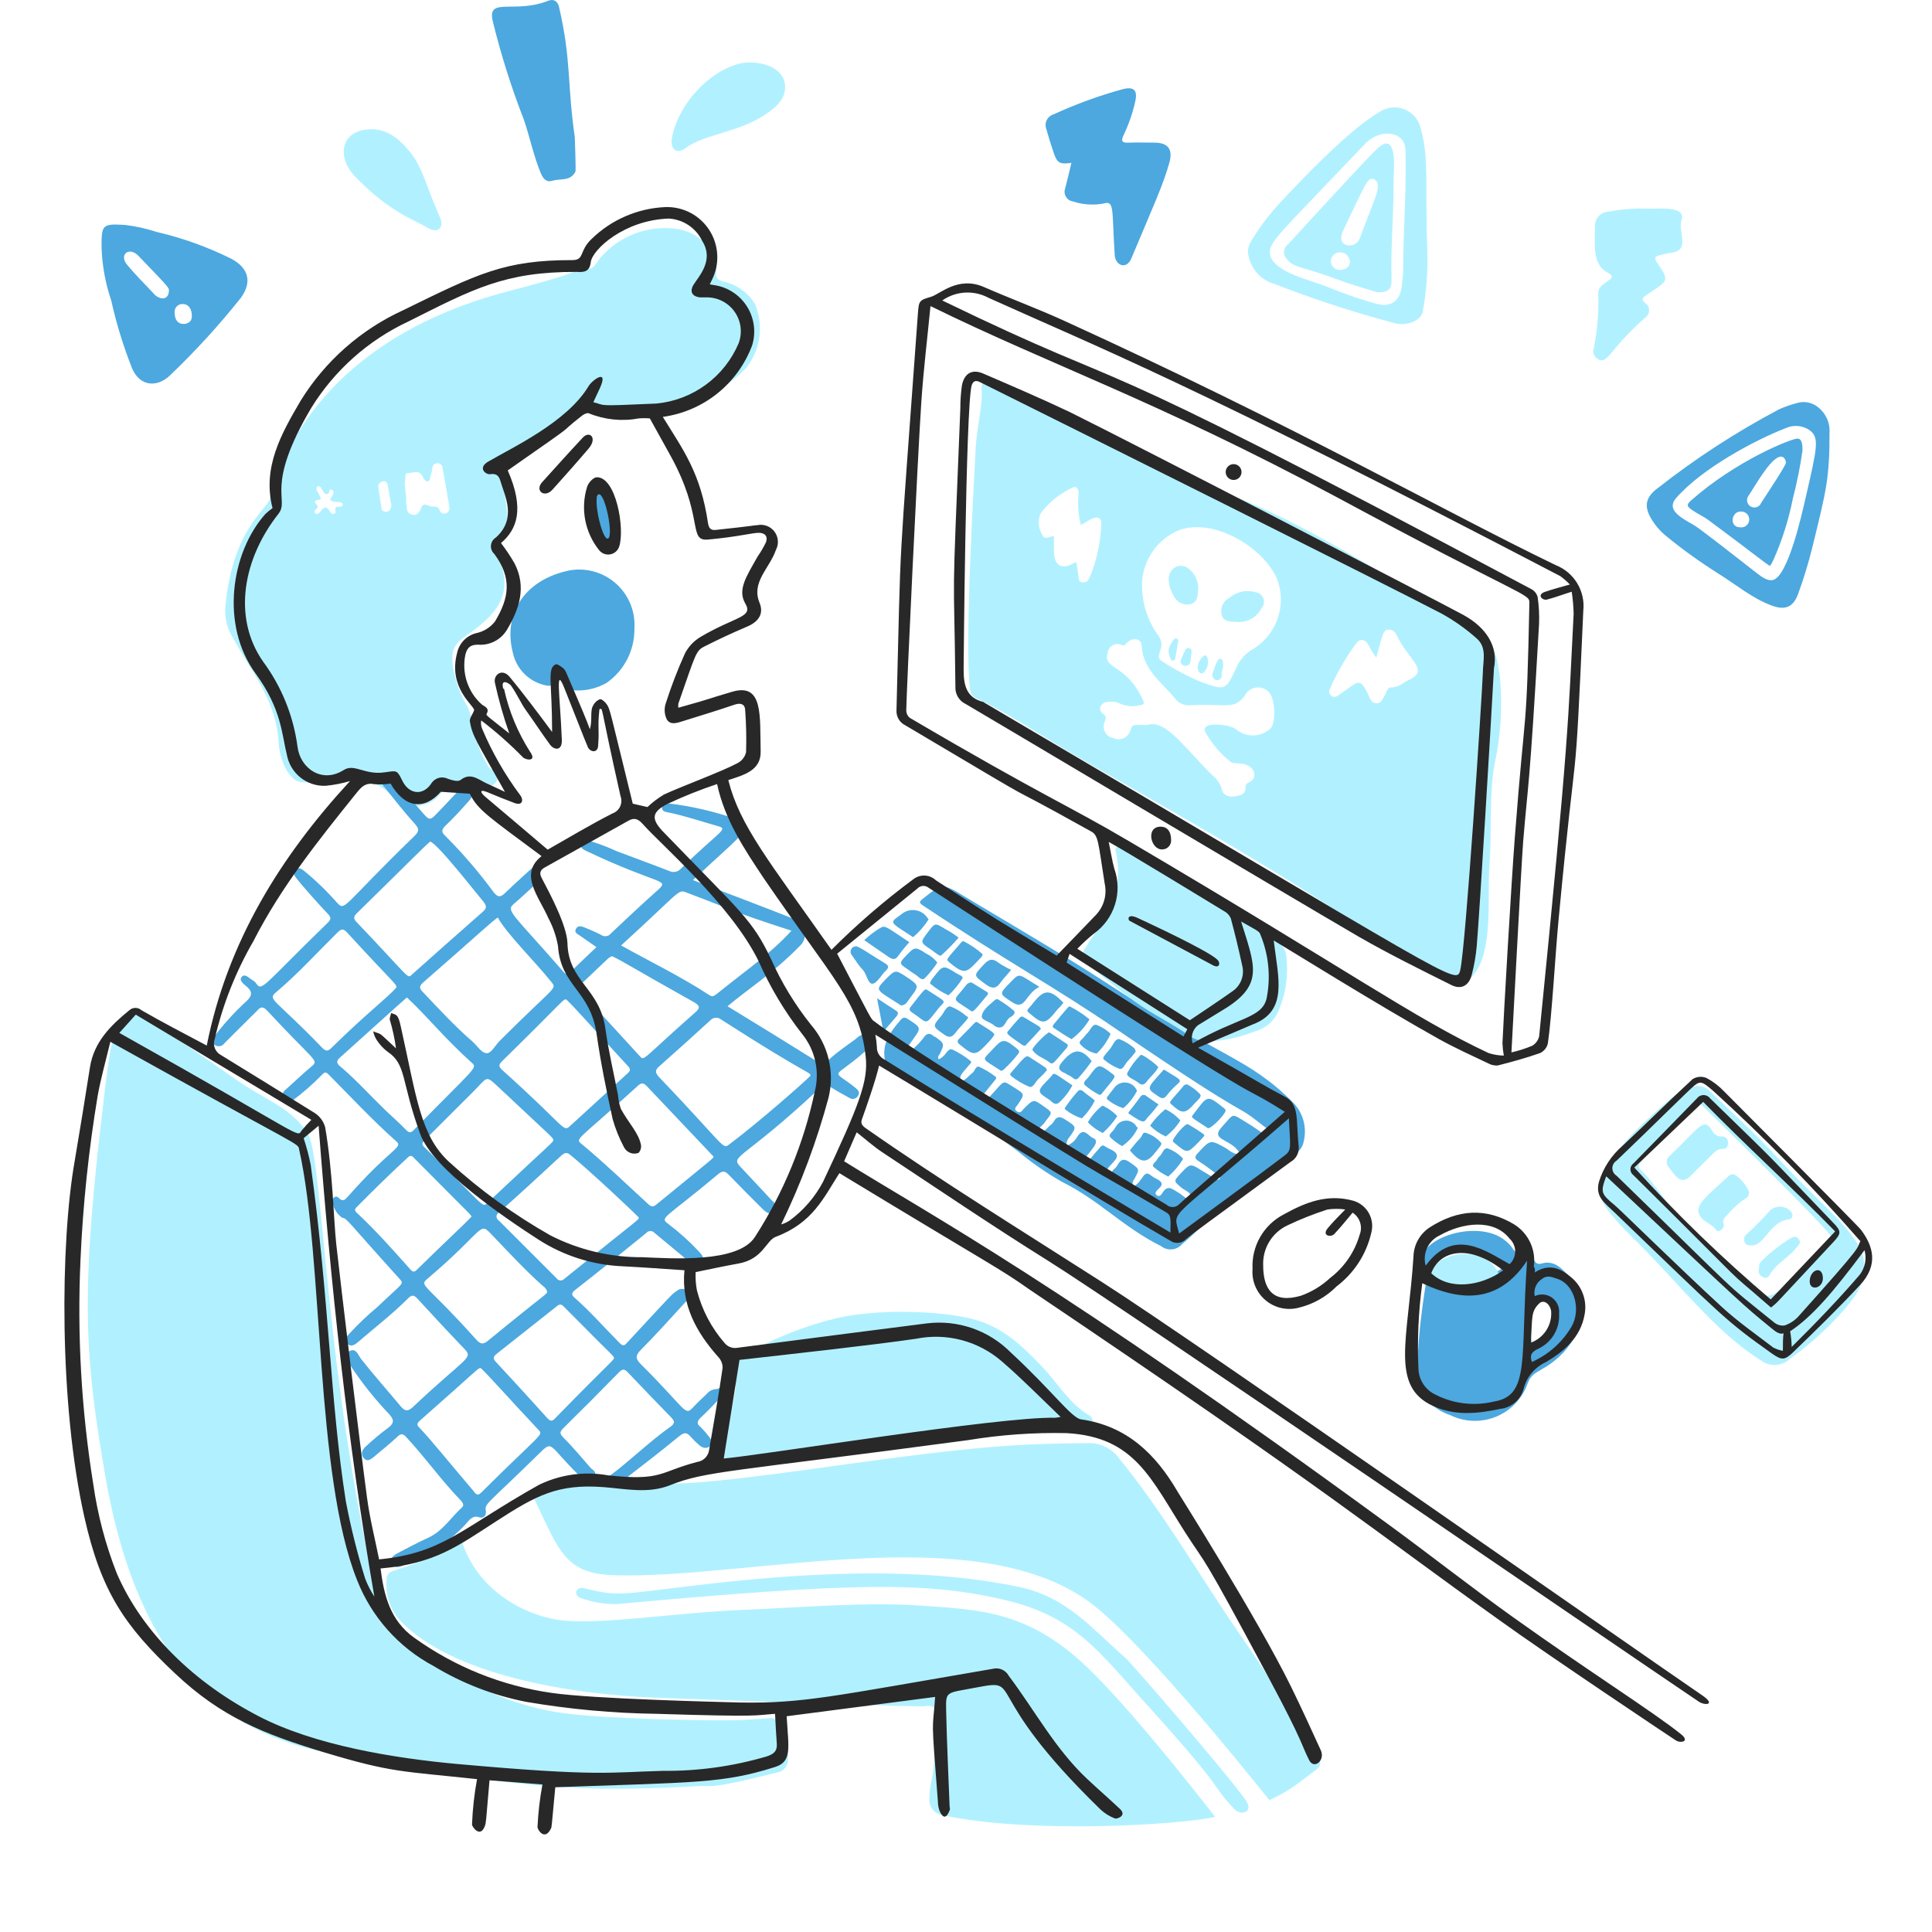 <svg width="250" height="250" viewBox="0 0 250 250" fill="none" xmlns="http://www.w3.org/2000/svg">
<path d="M13.017 145.782C13.317 143.195 13.604 140.62 13.954 138.045C14.479 134.232 15.329 129.72 18.704 131.795C22.554 134.17 26.304 136.67 29.954 139.295C34.642 142.62 37.317 143.045 39.754 146.545C41.717 149.307 41.804 173.132 47.504 200.745C47.942 202.845 48.754 204.845 49.292 206.92C50.542 211.57 60.879 220.17 73.217 221.72C79.079 222.445 91.129 222.645 94.304 222.607C96.804 222.607 99.854 222.257 99.979 222.32C102.579 223.47 101.942 225.545 101.967 227.57C102.003 227.999 101.872 228.425 101.602 228.76C101.332 229.095 100.944 229.313 100.517 229.37C91.467 231.632 92.354 231.007 90.367 231.12C74.792 232.032 66.354 231.12 52.867 228.457C42.242 226.382 20.204 228.37 13.667 191.257C11.229 176.945 10.292 169.232 13.017 145.782Z" fill="#B1F1FF"/>
<path d="M29.179 78.32C30.129 68.47 34.554 65.92 34.904 64.57C37.854 53.32 47.404 42.37 66.154 37.582C75.854 35.082 75.329 34.532 75.467 34.607C76.792 35.232 77.129 33.995 77.692 33.357C78.876 31.969 80.388 30.899 82.091 30.244C83.794 29.59 85.633 29.37 87.442 29.607C89.942 29.845 93.042 32.107 92.667 35.195C92.567 36.07 92.942 36.22 93.617 36.445C94.462 36.621 95.262 36.971 95.966 37.473C96.669 37.974 97.261 38.616 97.704 39.357C98.272 40.712 98.463 42.194 98.259 43.648C98.054 45.102 97.461 46.474 96.542 47.62C93.242 51.232 86.542 53.595 82.067 53.27C76.167 52.845 75.817 52.17 74.942 52.882C71.977 55.443 68.785 57.728 65.404 59.707C64.154 60.407 65.067 60.582 65.654 66.645C65.749 67.924 65.376 69.194 64.604 70.22C64.411 70.448 64.288 70.728 64.25 71.026C64.212 71.323 64.262 71.625 64.392 71.895C66.329 76.145 64.867 78.657 62.029 80.982C59.529 83.07 57.804 83.007 58.829 87.357C59.177 88.791 59.738 90.164 60.492 91.432C60.98 92.593 61.3 93.818 61.442 95.07C61.835 96.462 62.398 97.801 63.117 99.057C63.171 99.185 63.255 99.298 63.361 99.387C63.468 99.477 63.594 99.539 63.729 99.57C64.979 99.907 64.417 101.52 63.429 101.695C62.133 102.063 60.749 101.966 59.517 101.42C58.529 100.895 57.917 101.17 57.392 102.132C57.084 102.703 56.646 103.193 56.112 103.562C55.578 103.931 54.965 104.167 54.322 104.253C53.679 104.338 53.025 104.27 52.413 104.053C51.802 103.837 51.25 103.478 50.804 103.007C49.849 102.059 48.663 101.376 47.362 101.028C46.062 100.679 44.693 100.676 43.392 101.02C42 101.248 40.587 101.315 39.179 101.22C37.292 101.22 36.142 98.082 36.054 96.095C35.867 92.07 33.929 88.782 31.879 85.52C31.267 84.57 30.742 83.57 30.167 82.595C29.364 81.322 29.016 79.815 29.179 78.32ZM52.554 65.032C52.654 65.907 52.554 66.47 53.542 66.632C53.904 66.632 54.104 66.445 54.304 66.157C54.504 65.87 54.504 64.907 55.554 65.47C55.917 65.682 56.617 65.295 56.892 66.032C57.167 66.77 58.279 66.545 58.142 65.557C57.854 63.907 57.579 62.257 57.267 60.557C57.256 60.396 57.187 60.245 57.072 60.131C56.957 60.018 56.805 59.95 56.644 59.941C56.483 59.932 56.324 59.981 56.197 60.081C56.07 60.181 55.984 60.323 55.954 60.482C55.927 60.758 55.872 61.03 55.792 61.295C55.617 61.632 55.792 62.195 55.354 62.282C54.917 62.37 54.829 61.782 54.529 61.407C54.042 60.82 53.404 61.22 52.854 61.207C52.304 61.195 52.479 61.77 52.429 62.145C52.242 63.095 52.654 63.932 52.554 65.032ZM41.304 64.657C40.592 64.82 40.617 64.857 41.042 65.42C41.242 65.695 40.954 65.782 40.854 65.92C40.754 66.057 40.579 66.27 40.854 66.457C41.129 66.645 41.217 66.395 41.379 66.295C41.542 66.195 41.817 65.52 42.267 65.72C42.717 65.92 42.679 66.495 43.067 66.507C43.704 66.507 43.217 65.882 43.454 65.657C43.692 65.432 44.317 65.745 44.354 65.32C44.354 64.695 43.279 65.232 42.717 64.657C43.092 63.982 43.379 63.607 42.967 63.407C42.554 63.207 42.642 63.632 42.542 63.795C42.442 63.957 42.204 64.045 41.967 63.795C41.729 63.545 41.479 62.682 41.079 62.97C40.679 63.257 41.304 63.845 41.429 64.32C41.542 64.482 41.542 64.632 41.354 64.657H41.304ZM50.592 65.182C50.479 64.545 50.329 63.72 50.192 62.882C50.117 62.482 49.954 62.17 49.517 62.295C49.34 62.328 49.182 62.429 49.078 62.575C48.973 62.722 48.929 62.904 48.954 63.082C49.067 63.92 49.217 64.745 49.342 65.582C49.342 65.982 49.579 66.257 50.017 66.22C50.454 66.182 50.654 65.782 50.642 65.182H50.592Z" fill="#B1F1FF"/>
<path d="M241.204 164.107C241.204 166.457 239.954 167.857 238.704 169.395C236.592 171.809 234.21 173.974 231.604 175.845C231.115 176.306 230.481 176.582 229.81 176.625C229.139 176.669 228.474 176.477 227.929 176.082C222.129 172.47 217.504 166.37 212.129 161.007C207.129 156.082 205.967 154.37 207.604 151.52C209.742 147.77 212.879 145.057 216.017 142.295C216.876 141.606 217.843 141.066 218.879 140.695C219.287 140.522 219.739 140.48 220.172 140.577C220.604 140.673 220.996 140.902 221.292 141.232C224.242 144.07 227.279 146.832 230.042 149.845C236.054 156.445 241.629 160.207 241.204 164.107ZM237.117 160.27C236.917 159.27 220.567 143.382 220.079 142.857C220.022 142.764 219.942 142.687 219.847 142.634C219.752 142.581 219.645 142.553 219.536 142.553C219.426 142.553 219.319 142.581 219.224 142.634C219.129 142.687 219.049 142.764 218.992 142.857C217.004 145.557 214.479 147.795 212.304 150.357C211.929 150.795 211.967 151.032 212.304 151.382C214.379 153.295 217.229 158.257 220.954 161.507C222.792 163.095 224.629 164.695 226.417 166.357C228.204 168.02 228.917 168.132 230.879 166.52C233.126 164.611 235.213 162.521 237.117 160.27Z" fill="#B1F1FF"/>
<path d="M213.392 27.007C214.792 27.007 218.154 26.695 217.604 28.395C217.054 30.095 218.854 32.357 216.217 32.719C215.692 32.794 215.179 32.919 214.667 33.044C214.154 33.169 214.042 33.419 214.404 33.944C216.092 36.444 215.942 36.232 212.967 38.232C212.542 38.52 212.354 38.757 212.879 39.194C213.039 39.299 213.171 39.442 213.261 39.61C213.352 39.778 213.4 39.966 213.4 40.157C213.4 40.348 213.352 40.536 213.261 40.704C213.171 40.872 213.039 41.015 212.879 41.12C208.329 45.094 208.067 47.157 206.854 46.52C206.608 46.406 206.409 46.21 206.291 45.967C206.172 45.723 206.142 45.446 206.204 45.182C206.709 42.804 206.911 40.373 206.804 37.944C206.804 36.395 209.704 36.169 208.054 35.294C206.167 34.307 206.304 32.157 206.404 29.332C206.382 29.097 206.407 28.861 206.478 28.636C206.549 28.411 206.664 28.203 206.816 28.024C206.969 27.844 207.156 27.697 207.367 27.591C207.577 27.485 207.807 27.423 208.042 27.407C209.803 27.062 211.599 26.928 213.392 27.007Z" fill="#B1F1FF"/>
<path d="M177.979 19.457C175.479 21.957 166.854 31.432 166.667 31.62C166.517 31.728 166.393 31.867 166.304 32.029C166.215 32.19 166.162 32.369 166.15 32.553C166.138 32.737 166.167 32.921 166.235 33.093C166.303 33.264 166.407 33.419 166.542 33.545C167.317 34.657 168.704 34.507 173.367 36.27C175.067 36.907 176.792 37.37 178.267 37.832C179.642 37.832 180.104 37.47 180.067 36.082C179.929 31.795 180.392 27.52 180.317 23.245C180.292 22.795 181.104 16.232 177.979 19.457ZM173.592 34.907C173.436 34.941 173.275 34.941 173.119 34.908C172.963 34.875 172.816 34.809 172.686 34.715C172.557 34.622 172.45 34.502 172.37 34.364C172.29 34.226 172.24 34.073 172.223 33.914C172.207 33.756 172.223 33.595 172.273 33.444C172.322 33.292 172.402 33.153 172.509 33.034C172.616 32.916 172.746 32.821 172.892 32.756C173.037 32.691 173.195 32.657 173.354 32.657C173.642 32.657 174.392 32.657 174.704 33.832C174.689 34.119 174.565 34.389 174.359 34.588C174.153 34.788 173.879 34.901 173.592 34.907ZM177.554 26.67C177.229 27.495 176.742 28.745 175.954 30.832C175.392 32.345 172.817 31.995 173.767 29.945C174.404 28.57 176.504 24.082 176.817 23.695C177.129 23.307 177.279 23.032 177.779 23.195C178.867 23.57 177.942 25.67 177.554 26.632V26.67Z" fill="#B1F1FF"/>
<path d="M184.704 32.82C184.379 23.657 184.929 20.62 183.879 16.782C183.779 16.209 183.537 15.67 183.175 15.215C182.813 14.759 182.343 14.402 181.807 14.174C181.272 13.947 180.688 13.857 180.109 13.913C179.53 13.969 178.974 14.169 178.492 14.495C174.642 16.695 168.204 23.432 165.204 26.707C163.925 28.138 162.791 29.691 161.817 31.345C161.506 31.877 161.412 32.508 161.554 33.107C161.725 33.965 162.129 34.758 162.722 35.4C163.316 36.042 164.075 36.508 164.917 36.745C170.021 38.734 175.233 40.433 180.529 41.832C182.054 42.22 183.879 41.495 184.092 40.345C184.563 37.865 184.768 35.343 184.704 32.82ZM181.717 28.832C181.429 36.332 181.717 34.37 181.367 37.157C181.079 39.132 179.817 39.795 177.979 39.282C173.617 38.032 173.079 37.507 169.742 36.407C167.979 35.832 164.567 34.72 164.342 32.882C164.154 31.282 165.304 30.557 176.704 18.545C178.479 16.67 181.792 16.857 181.867 19.407C181.954 22.482 181.829 25.857 181.717 28.832Z" fill="#B1F1FF"/>
<path d="M94.142 130.207C97.979 132.557 101.717 134.845 105.392 137.145C105.673 137.384 106.036 137.504 106.405 137.481C106.773 137.458 107.118 137.292 107.367 137.02C108.379 136.107 109.529 135.32 110.629 134.52C111.017 134.232 111.529 133.582 111.879 134.182C112.123 134.444 112.258 134.788 112.258 135.145C112.258 135.502 112.123 135.846 111.879 136.107C107.617 139.857 107.529 138.17 110.729 140.795C111.029 141.045 111.317 141.357 111.029 141.795C110.978 141.89 110.907 141.973 110.822 142.039C110.737 142.105 110.639 142.152 110.534 142.178C110.429 142.204 110.32 142.208 110.214 142.189C110.108 142.171 110.007 142.13 109.917 142.07C109.079 141.607 108.242 141.157 107.417 140.62C107.333 140.534 107.232 140.467 107.12 140.425C107.008 140.383 106.888 140.366 106.768 140.375C106.649 140.385 106.533 140.421 106.429 140.48C106.325 140.54 106.235 140.622 106.167 140.72C95.929 150.345 94.354 149.47 95.892 151.07C97.142 152.432 98.467 153.795 99.729 155.182C100.129 155.62 100.904 156.12 100.292 156.745C99.679 157.37 99.042 156.807 98.567 156.332C97.142 154.907 95.717 153.482 94.317 152.032C93.829 151.52 93.492 151.457 92.917 151.945C85.854 157.882 85.267 157.482 86.567 158.445C87.943 159.496 89.231 160.658 90.417 161.92C90.829 162.357 91.267 162.857 90.779 163.382C90.292 163.907 89.642 163.657 89.104 163.207C87.642 161.957 86.167 160.782 84.704 159.545C84.639 159.466 84.556 159.403 84.464 159.359C84.371 159.316 84.269 159.293 84.167 159.293C84.064 159.293 83.963 159.316 83.87 159.359C83.777 159.403 83.695 159.466 83.629 159.545C80.567 162.045 77.467 164.545 74.379 166.957C73.992 167.27 73.904 167.532 74.304 167.882C76.417 169.732 78.242 171.845 80.217 173.82C80.704 174.307 80.904 174.007 81.204 173.682C87.004 167.432 86.892 167.495 87.579 167.045C87.678 166.953 87.793 166.882 87.919 166.836C88.046 166.79 88.18 166.77 88.314 166.777C88.448 166.784 88.58 166.818 88.7 166.877C88.821 166.936 88.929 167.019 89.017 167.12C89.442 167.632 89.092 168.057 88.754 168.432C86.817 170.532 84.917 172.67 82.917 174.682C82.179 175.42 82.242 175.832 82.917 176.52C88.767 182.332 88.592 183.27 89.629 182.17C90.204 181.545 90.879 180.92 91.442 180.382C91.594 180.195 91.784 180.041 91.999 179.931C92.215 179.821 92.451 179.758 92.692 179.745C93.004 179.745 93.342 179.357 93.554 179.745C93.767 180.132 93.554 180.52 93.279 180.795C92.429 181.695 91.579 182.595 90.679 183.432C90.179 183.907 90.117 184.245 90.679 184.682C91.07 185.074 91.434 185.491 91.767 185.932C92.604 186.932 91.504 187.87 90.517 187.032C90.114 186.687 89.733 186.316 89.379 185.92C88.892 185.332 88.529 185.32 87.904 185.832C85.679 187.67 83.379 189.432 81.092 191.207C80.604 191.679 79.958 191.951 79.279 191.97C78.967 191.97 78.717 191.882 78.642 191.545C78.567 191.207 78.742 191.095 78.954 190.932C81.642 188.92 84.029 186.545 86.767 184.607C87.304 184.22 87.354 183.932 86.879 183.445C84.979 181.495 83.092 179.532 81.217 177.557C80.817 177.145 80.554 177.095 80.117 177.557C77.717 180.007 75.296 182.437 72.854 184.845C72.442 185.257 72.404 185.52 72.854 185.97C74.104 187.22 75.229 188.57 76.392 189.907C76.667 190.22 77.392 190.495 76.804 191.07C76.697 191.19 76.564 191.286 76.417 191.352C76.269 191.418 76.11 191.452 75.948 191.452C75.787 191.452 75.627 191.418 75.479 191.352C75.332 191.286 75.2 191.19 75.092 191.07C70.742 186.857 71.679 186.22 69.567 188.282C62.829 194.882 62.717 194.532 62.867 195.532C62.954 196.17 62.517 196.52 61.954 196.32C61.392 196.12 60.942 196.432 60.604 196.832C58.104 199.757 55.304 201.107 52.117 202.607C51.542 202.87 50.867 202.882 50.642 202.282C50.417 201.682 50.892 201.295 51.354 201.032C52.704 200.32 54.042 199.607 55.417 198.982C57.292 198.12 58.342 196.37 59.792 195.045C60.142 194.732 59.792 194.357 59.592 194.12C57.092 191.545 55.004 188.57 52.542 185.932C52.142 185.495 51.842 185.482 51.404 185.932C50.417 186.832 49.379 187.695 48.342 188.545C47.967 188.857 47.529 189.182 47.092 188.707C46.654 188.232 46.829 187.682 47.204 187.295C48.181 186.372 49.212 185.508 50.292 184.707C51.042 184.12 50.967 183.695 50.404 183.045C48.561 181.109 46.888 179.018 45.404 176.795C45.054 176.245 44.154 175.545 45.104 174.907C46.054 174.27 46.354 175.357 46.692 175.807C48.329 177.895 50.092 179.857 51.779 181.895C52.342 182.582 52.729 182.732 53.454 182.045C60.342 175.545 61.292 175.795 60.092 174.545C58.042 172.407 56.017 170.232 54.017 168.045C53.529 167.507 53.242 167.557 52.767 168.045C50.742 170.07 48.492 171.795 46.304 173.682C45.854 174.057 45.404 174.332 44.904 173.857C44.404 173.382 44.904 172.932 45.179 172.607C46.324 171.359 47.552 170.19 48.854 169.107C51.992 166.095 52.329 166.17 51.767 165.557C44.604 157.632 44.954 157.707 44.267 157.57C43.898 157.312 43.594 156.972 43.377 156.578C43.16 156.184 43.037 155.745 43.017 155.295C43.142 154.87 43.504 154.682 43.817 154.995C44.404 155.607 44.704 155.182 45.067 154.782C50.692 148.395 52.279 148.532 51.229 147.645C48.167 144.92 45.379 141.92 42.479 138.995C42.079 138.582 41.879 138.882 41.617 139.12C40.458 140.311 39.203 141.406 37.867 142.395C37.467 142.607 37.004 142.682 36.717 142.257C36.583 142.06 36.532 141.818 36.577 141.583C36.621 141.349 36.757 141.142 36.954 141.007C38.079 139.995 39.179 138.945 40.342 137.97C41.304 137.157 40.754 137.445 34.554 130.757C34.067 130.245 33.729 130.232 33.304 130.757C32.267 131.782 29.404 134.607 29.017 135.02C28.948 135.115 28.86 135.195 28.76 135.256C28.659 135.317 28.547 135.358 28.431 135.375C28.315 135.393 28.196 135.387 28.082 135.358C27.968 135.329 27.861 135.278 27.767 135.207C27.279 134.82 27.542 134.395 27.854 133.957C29.036 132.413 30.349 130.975 31.779 129.657C32.554 128.97 32.804 128.407 31.904 127.645C31.567 127.357 30.854 126.87 31.292 126.395C31.729 125.92 32.254 126.62 32.717 126.857C32.903 126.966 33.061 127.116 33.179 127.295C33.917 128.345 34.079 127.482 42.367 119.445C42.854 118.982 42.892 118.707 42.367 118.195C41.504 117.295 39.129 114.657 38.317 113.595C38.054 113.27 37.879 112.895 38.242 112.545C38.604 112.195 38.942 112.395 39.279 112.632C40.815 113.883 42.245 115.259 43.554 116.745C44.729 117.995 44.042 117.457 53.629 108.182C54.329 107.495 54.204 107.195 53.629 106.545C52.254 105.032 51.004 103.407 49.717 101.82C49.637 101.748 49.573 101.661 49.529 101.563C49.485 101.465 49.462 101.359 49.462 101.251C49.462 101.144 49.485 101.038 49.529 100.94C49.573 100.842 49.637 100.754 49.717 100.682C50.167 100.282 50.579 100.507 50.967 100.895C52.217 102.27 53.379 103.67 54.579 105.045C55.604 106.232 55.629 106.232 56.742 105.045C59.117 102.632 59.867 101.295 60.804 102.195C61.354 102.732 61.017 103.27 60.629 103.695C59.667 104.782 58.692 105.845 57.642 106.845C57.117 107.357 57.079 107.67 57.642 108.182C59.906 110.45 61.995 112.887 63.892 115.47C64.417 116.12 64.754 116.145 65.367 115.545C66.942 114.02 68.592 112.582 70.204 111.095C70.767 110.57 71.317 110.382 71.954 110.97C71.842 111.395 71.442 111.295 71.192 111.445C70.404 111.882 69.629 112.32 69.942 113.432C70.042 113.82 69.792 114.007 69.542 114.22C68.504 115.132 67.517 116.095 66.467 116.982C65.417 117.87 66.367 118.232 72.892 125.732C73.167 126.045 73.417 126.145 73.767 125.807C74.879 124.732 76.017 123.67 77.179 122.557L75.042 121.07C74.742 120.857 74.254 120.682 74.529 120.195C74.804 119.707 75.254 119.857 75.667 120.02C76.379 120.32 77.104 120.62 77.792 120.982C77.984 121.119 78.222 121.175 78.455 121.14C78.688 121.105 78.898 120.981 79.042 120.795C81.092 118.857 83.154 116.92 85.292 115.02C86.542 113.77 85.167 114.495 76.004 110.182C75.542 109.957 75.004 109.757 75.217 109.145C75.429 108.532 75.979 108.77 76.467 108.87C77.588 109.206 78.682 109.624 79.742 110.12C82.042 110.995 84.367 111.832 86.667 112.732C86.91 112.838 87.18 112.863 87.439 112.804C87.697 112.746 87.93 112.607 88.104 112.407C93.229 107.407 94.354 107.295 92.842 106.882C90.704 106.282 88.604 105.557 86.429 105.12C86.029 105.045 85.604 104.957 85.679 104.432C85.754 103.907 86.204 103.957 86.667 103.982C89.53 104.338 92.349 104.988 95.079 105.92C96.329 106.232 96.417 107.52 95.292 108.657C94.167 109.795 93.704 110.12 89.667 113.882C92.317 114.895 100.917 118.17 102.667 118.882C103.028 118.986 103.354 119.185 103.611 119.459C103.867 119.733 104.045 120.071 104.125 120.438C104.204 120.805 104.183 121.186 104.062 121.542C103.942 121.898 103.728 122.214 103.442 122.457C100.154 125.845 96.367 128.307 94.142 130.207ZM104.867 139.207C104.867 138.67 104.967 139.407 93.342 131.945C93.143 131.771 92.884 131.681 92.62 131.695C92.356 131.709 92.108 131.826 91.929 132.02C89.746 134.02 87.542 136.003 85.317 137.97C84.692 138.507 84.792 138.857 85.317 139.407C94.067 148.582 93.454 148.77 94.404 148.057C98.304 145.12 104.142 139.97 104.867 139.207ZM82.642 157.52C81.767 156.62 76.392 151.57 73.892 149.52C73.429 149.132 73.179 149.057 72.642 149.52C69.954 152.02 67.229 154.52 64.517 156.932C64.434 156.984 64.366 157.056 64.319 157.141C64.272 157.227 64.247 157.322 64.247 157.42C64.247 157.517 64.272 157.613 64.319 157.699C64.366 157.784 64.434 157.856 64.517 157.907L72.017 165.407C72.071 165.488 72.142 165.555 72.225 165.603C72.309 165.652 72.402 165.681 72.499 165.688C72.595 165.695 72.692 165.68 72.781 165.645C72.871 165.609 72.952 165.554 73.017 165.482C83.254 157.207 82.642 157.907 82.642 157.52ZM52.642 129.082C51.929 129.67 48.392 132.907 43.954 136.882C43.304 137.47 43.804 137.82 44.192 138.132C46.229 139.882 48.017 141.882 49.954 143.745C50.829 144.57 51.729 145.357 52.579 146.245C52.942 146.607 53.167 146.595 53.517 146.245C61.504 138.07 61.867 138.207 61.017 137.495C57.392 134.22 55.392 131.632 52.667 129.082H52.642ZM64.392 118.732C63.229 119.595 62.279 120.57 54.742 127.145C54.204 127.62 54.267 127.92 54.742 128.395C56.804 130.57 58.842 132.782 61.117 134.757C61.717 135.282 62.267 136.207 62.917 136.282C63.567 136.357 64.067 135.282 64.629 134.72C71.904 127.432 72.129 128.032 71.317 127.032C69.179 124.357 65.617 120.895 64.417 118.732H64.392ZM80.354 122.332C84.279 124.52 88.204 126.407 91.829 128.795C92.254 129.07 92.442 128.795 92.729 128.632C97.067 125.132 99.642 123.457 102.417 120.432C94.167 117.757 95.317 117.932 88.929 115.532C87.654 115.032 88.354 115.082 80.379 122.332H80.354ZM55.654 108.907C55.029 109.407 52.592 111.895 46.154 118.195C45.729 118.607 45.729 118.895 46.154 119.332C53.192 126.695 52.667 126.682 53.304 126.107C56.354 123.382 59.417 120.67 62.492 117.97C62.979 117.545 62.992 117.257 62.592 116.72C61.829 115.845 56.542 109.032 55.654 108.907ZM73.267 129.32C72.804 129.32 73.267 129.182 64.942 137.345C64.479 137.795 64.567 138.032 64.942 138.42C73.079 145.707 72.842 146.507 73.692 145.77C76.192 143.47 78.692 141.182 81.192 138.907C81.592 138.557 81.629 138.307 81.192 137.882C75.967 132.22 74.379 130.37 73.267 129.32ZM71.604 147.495C71.442 147.082 71.754 147.495 64.379 140.557C62.767 139.057 63.129 139.395 61.054 141.445C58.979 143.495 57.017 145.495 54.979 147.507C54.629 147.857 54.479 148.07 54.979 148.507C62.854 156.195 62.354 156.32 63.079 155.645C71.829 147.407 71.542 147.882 71.604 147.495ZM92.317 149.645C91.729 149.007 87.167 144.232 83.754 140.607C83.317 140.132 83.029 140.032 82.504 140.532C74.304 148.032 74.317 147.232 75.442 148.182C78.367 150.62 81.104 153.27 83.917 155.845C84.417 156.307 84.704 156.057 85.067 155.757C92.929 149.32 92.304 149.907 92.317 149.645ZM62.217 177.032C61.804 177.032 62.217 176.895 54.342 183.82C53.929 184.182 53.904 184.42 54.342 184.82C55.792 186.332 58.392 189.57 61.217 192.87C61.467 193.157 61.692 193.72 62.279 193.132C70.192 185.257 70.354 185.745 69.654 184.995C65.867 180.97 63.179 177.92 62.217 177.032ZM51.292 127.782C51.292 127.27 51.292 127.62 44.917 120.67C44.454 120.157 44.167 120.157 43.667 120.67C41.054 123.245 38.592 125.97 35.779 128.345C34.529 129.407 35.429 129.07 41.642 135.532C42.167 136.082 42.454 136.045 42.892 135.595C47.392 131.157 50.117 129.132 51.292 127.782ZM70.804 167.157C70.724 166.846 70.527 166.577 70.254 166.407C67.954 164.37 65.879 162.107 63.754 159.895C61.879 157.932 63.079 158.882 55.229 165.545C54.229 166.407 55.229 166.195 61.579 173.295C62.192 173.982 62.529 173.995 63.167 173.47C70.917 167.12 70.729 167.52 70.804 167.157ZM79.454 175.645C78.929 174.982 80.092 176.282 72.929 169.045C72.604 168.707 72.367 168.757 72.029 169.045C69.438 171.103 66.842 173.157 64.242 175.207C63.829 175.532 63.767 175.807 64.167 176.232C66.404 178.632 68.617 181.057 70.804 183.482C71.204 183.92 71.442 183.97 71.879 183.482C79.517 175.657 79.417 176.082 79.454 175.645ZM61.029 157.407C60.379 156.62 61.904 158.245 53.529 149.795C53.254 149.507 53.067 149.482 52.754 149.795C50.517 151.845 48.354 153.982 46.217 156.132C45.979 156.382 45.779 156.557 46.142 156.907C48.642 159.232 50.867 161.757 53.117 164.282C53.429 164.62 53.629 164.632 53.967 164.282C57.592 160.707 60.292 158.245 61.029 157.407ZM79.179 123.732C78.554 124.082 79.517 123.257 75.129 127.407C74.829 127.682 74.742 127.957 75.129 128.295L82.792 136.67C83.404 137.332 83.004 137.132 90.004 130.97C90.604 130.432 90.579 130.157 89.867 129.72C81.792 125.207 80.517 124.332 79.179 123.72V123.732Z" fill="#4CA8DF"/>
<path d="M121.429 137.032C121.704 137.032 121.817 136.87 121.979 136.745C122.417 136.432 122.692 135.607 123.229 135.807C124.06 136.196 124.84 136.683 125.554 137.257C125.817 137.445 125.554 137.632 125.429 137.782C124.692 138.707 124.004 139.245 124.354 139.682C124.704 140.12 125.354 139.17 125.779 138.882C126.204 138.595 126.204 137.857 126.742 138.057C127.473 138.397 128.165 138.816 128.804 139.307C129.104 139.52 128.804 139.645 127.417 141.42C127.279 141.607 127.129 141.882 127.417 142.082C127.704 142.282 127.892 142.082 128.067 141.92C130.079 139.745 129.629 139.72 131.142 140.67C132.654 141.62 132.617 141.532 131.704 142.932C131.542 143.182 131.092 143.482 131.579 143.807C132.067 144.132 132.242 143.72 132.479 143.47C133.729 142.22 133.729 142.22 134.979 143.107C136.229 143.995 136.229 143.895 135.317 145.045C135.272 145.098 135.235 145.157 135.204 145.22C135.017 145.607 134.229 145.907 134.629 146.295C135.029 146.682 135.442 145.995 135.792 145.707C136.024 145.542 136.224 145.334 136.379 145.095C136.767 144.395 137.217 144.47 137.817 144.857C139.354 145.832 139.367 145.807 138.279 147.282C138.067 147.57 138.067 147.57 137.967 148.282C138.596 148.062 139.121 147.617 139.442 147.032C140.254 145.782 140.829 147.032 141.454 147.27C142.079 147.507 141.779 148.12 141.454 148.52C140.592 149.77 139.967 150.082 140.329 150.407C140.692 150.732 140.942 150.007 142.154 148.695C142.367 148.47 142.579 148.007 143.004 148.345C143.429 148.682 144.417 148.87 144.529 149.52C144.642 150.17 142.879 151.232 143.279 151.67C143.679 152.107 143.879 151.532 144.117 151.32C144.314 151.171 144.48 150.984 144.604 150.77C145.029 149.982 145.454 149.857 146.242 150.432C147.492 151.32 147.492 151.257 146.767 152.595C146.661 152.734 146.59 152.896 146.562 153.068C146.534 153.241 146.548 153.417 146.604 153.582C147.967 152.895 147.917 151.195 148.992 152.145C149.215 152.316 149.459 152.458 149.717 152.57C151.367 153.432 149.042 153.995 149.617 154.607C149.967 154.982 150.292 154.607 150.454 154.307C151.117 153.27 151.704 153.87 152.454 154.307C153.204 154.745 153.592 155.395 153.954 154.882C154.317 154.37 153.317 154.057 152.904 153.707C151.867 152.832 151.829 152.87 152.767 151.857C154.017 150.532 154.017 150.532 155.554 151.495L157.279 152.532C157.492 152.67 157.692 152.707 157.829 152.532C157.967 152.357 157.729 152.145 157.592 152.045C156.767 151.432 155.967 150.795 155.092 150.245C154.504 149.87 154.617 149.632 155.004 149.207C156.629 147.432 156.617 147.432 158.754 148.645C159.259 149.076 159.873 149.358 160.529 149.457C159.629 147.345 156.504 147.632 158.029 145.92C159.817 143.97 159.179 143.982 161.504 145.382C163.179 146.382 163.679 147.107 164.004 146.632C164.329 146.157 163.904 146.02 163.667 145.832C158.942 142.082 163.567 146.207 144.604 133.27C136.167 127.507 130.729 124.707 119.392 117.145C118.792 116.757 119.104 116.57 119.392 116.32C121.892 114.32 121.992 114.27 124.754 115.97C131.004 119.72 137.342 123.395 143.504 127.395C158.179 137.02 161.442 136.782 167.342 142.682C167.972 143.334 168.427 144.133 168.666 145.007C168.904 145.882 168.917 146.802 168.704 147.682C168.628 148.139 168.418 148.563 168.099 148.899C167.781 149.236 167.369 149.469 166.917 149.57C165.854 149.857 165.229 150.82 164.417 151.507C162.292 153.32 160.067 154.995 157.817 156.645C156.079 157.895 154.692 159.595 153.004 160.945C152.678 161.347 152.208 161.605 151.693 161.663C151.179 161.722 150.662 161.576 150.254 161.257C145.254 158.757 142.392 155.407 137.404 152.92C135.413 151.779 133.523 150.47 131.754 149.007C122.792 142.257 119.042 140.807 115.217 138.32C115.007 138.183 114.831 137.999 114.705 137.781C114.579 137.564 114.506 137.321 114.492 137.07C114.129 134.932 115.267 133.457 116.529 131.995C116.867 131.607 117.067 131.607 117.492 131.87C119.417 133.12 119.242 132.932 117.654 135.182C117.517 135.37 117.429 135.582 117.654 135.757C117.879 135.932 118.067 135.757 118.217 135.67C118.676 135.27 119.094 134.826 119.467 134.345C119.904 133.657 120.329 133.607 120.892 134.145C120.925 134.152 120.959 134.152 120.992 134.145C122.242 135.045 122.242 135.045 121.579 136.445C121.495 136.514 121.435 136.609 121.408 136.714C121.381 136.82 121.389 136.931 121.429 137.032Z" fill="#4CA8DF"/>
<path d="M184.504 166.157C184.967 163.57 186.854 168.495 193.917 164.432C194.454 164.12 194.492 163.87 194.054 163.395C193.068 162.379 191.742 161.763 190.33 161.667C188.918 161.57 187.52 161.998 186.404 162.87C185.879 163.332 185.154 163.52 184.717 164.12C184.279 164.72 184.029 163.97 183.967 163.62C183.254 160.157 191.392 157.632 194.817 160.57C195.154 160.826 195.45 161.134 195.692 161.482C196.592 163.045 197.217 160.882 198.442 162.97C199.179 164.22 199.454 162.97 201.079 163.545C202.704 164.12 205.179 167.857 204.829 169.632C204.556 171.631 203.684 173.5 202.329 174.995C199.767 177.645 198.367 177.157 197.692 178.982C197.356 179.956 196.815 180.847 196.107 181.595C195.399 182.343 194.54 182.931 193.586 183.321C192.632 183.71 191.606 183.891 190.577 183.852C189.548 183.813 188.538 183.555 187.617 183.095C186.009 182.579 184.664 181.458 183.867 179.97C182.792 177.495 184.104 168.457 184.504 166.157ZM199.442 167.857C198.679 167.932 197.992 168.095 197.929 169.107C197.844 170.612 197.928 172.121 198.179 173.607C198.267 174.145 198.517 174.307 199.017 173.87C201.029 172.12 202.529 167.832 199.442 167.882V167.857Z" fill="#4CA8DF"/>
<path d="M82.092 81.332C82.112 82.707 81.795 84.065 81.17 85.29C80.544 86.514 79.629 87.567 78.504 88.357C77.308 89.042 75.945 89.384 74.567 89.345C74.186 89.344 73.815 89.223 73.507 88.999C73.199 88.774 72.971 88.457 72.854 88.095C72.729 87.857 72.654 87.495 72.329 87.495C72.004 87.495 72.129 87.882 72.029 88.082C71.642 88.895 70.942 88.795 70.292 88.607C69.331 88.348 68.459 87.831 67.769 87.113C67.08 86.395 66.6 85.503 66.379 84.532C64.992 79.232 68.092 74.907 73.779 73.795C74.844 73.619 75.934 73.686 76.969 73.991C78.004 74.296 78.957 74.831 79.756 75.556C80.555 76.281 81.181 77.176 81.585 78.177C81.99 79.177 82.163 80.256 82.092 81.332Z" fill="#4CA8DF"/>
<path d="M138.642 21.07C137.129 21.307 136.779 21.07 136.342 19.757C136.004 18.757 135.692 17.757 135.404 16.732C135.328 16.544 135.292 16.343 135.299 16.14C135.305 15.937 135.354 15.738 135.443 15.555C135.531 15.373 135.657 15.211 135.812 15.08C135.966 14.949 136.147 14.852 136.342 14.795C139.223 13.47 142.208 12.383 145.267 11.545C146.729 11.157 147.242 11.682 146.892 13.17C146.561 14.632 146.071 16.053 145.429 17.407C144.929 18.42 145.317 18.495 146.192 18.457C147.067 18.42 148.304 18.457 149.367 18.457C151.167 18.457 151.792 19.332 151.317 21.045C150.492 23.97 149.367 26.357 146.404 33.42C145.754 34.97 144.329 34.345 144.242 32.995C143.854 26.857 144.242 25.932 142.754 26.345C141.434 26.582 140.076 26.483 138.804 26.057C138.623 26.028 138.45 25.959 138.298 25.855C138.146 25.751 138.019 25.614 137.925 25.456C137.832 25.297 137.775 25.119 137.759 24.936C137.742 24.753 137.766 24.568 137.829 24.395C138.104 23.357 138.354 22.27 138.642 21.07Z" fill="#4CA8DF"/>
<path d="M74.479 22.157C73.854 23.52 72.479 23.057 71.417 23.407C70.667 23.62 70.267 23.07 69.992 22.445C69.042 20.17 68.567 17.77 67.792 15.495C66.166 11.326 64.817 7.054 63.754 2.707C63.029 -0.455 66.592 1.832 70.954 0.095C71.679 -0.193 72.204 0.195 72.354 0.97C73.942 7.832 73.379 10.87 74.379 17.745C74.392 17.795 74.517 22.07 74.479 22.157Z" fill="#4CA8DF"/>
<path d="M79.554 69.507C79.578 69.613 79.581 69.723 79.562 69.83C79.544 69.937 79.504 70.039 79.446 70.13C79.388 70.222 79.313 70.302 79.224 70.364C79.135 70.427 79.035 70.471 78.929 70.495C78.823 70.519 78.714 70.521 78.607 70.503C78.5 70.484 78.398 70.445 78.306 70.387C78.215 70.329 78.135 70.253 78.073 70.165C78.01 70.076 77.966 69.976 77.942 69.87C76.997 68.121 76.759 66.076 77.279 64.157C77.404 63.682 77.667 63.282 78.204 63.32C79.917 63.42 79.604 67.757 79.554 69.507Z" fill="#4CA8DF"/>
<path d="M116.604 130.108C113.217 127.945 113.204 128.22 114.604 126.72C115.854 125.47 115.854 125.47 117.292 126.408C118.979 127.545 118.979 127.545 117.679 129.245C117.417 129.608 117.229 130.058 116.604 130.108Z" fill="#4CA8DF"/>
<path d="M117.667 121.92C117.16 122.469 116.688 123.049 116.254 123.657C115.867 124.257 115.492 124.157 115.004 123.845L111.829 121.657C112.466 121.054 113.166 120.522 113.917 120.07C114.579 119.682 114.754 120.007 117.667 121.92Z" fill="#4CA8DF"/>
<path d="M138.404 130.22C139.325 130.68 140.189 131.247 140.979 131.907C140.383 132.908 139.592 133.779 138.654 134.47C137.867 134.02 137.104 133.52 136.342 133.007C136.142 132.882 136.254 132.695 136.342 132.557C138.542 129.907 138.167 130.382 138.404 130.22Z" fill="#4CA8DF"/>
<path d="M124.042 121.332C123.332 122.157 122.568 122.934 121.754 123.657C121.617 123.77 120.892 123.182 120.504 122.895C119.067 121.957 119.067 121.945 120.042 120.657C121.017 119.37 120.992 119.407 122.279 120.195C122.9 120.52 123.49 120.901 124.042 121.332Z" fill="#4CA8DF"/>
<path d="M121.292 124.557C120.813 125.295 120.26 125.982 119.642 126.607C119.229 126.945 118.792 126.307 118.392 126.07C117.992 125.832 117.754 125.632 117.442 125.42C116.329 124.67 116.317 124.632 117.304 123.607C118.292 122.582 118.429 122.432 119.804 123.37C120.387 123.643 120.897 124.05 121.292 124.557Z" fill="#4CA8DF"/>
<path d="M128.679 133.882C128.433 134.272 128.144 134.633 127.817 134.957C126.204 136.67 126.054 136.67 124.192 135.17C123.792 134.845 123.867 134.632 124.192 134.332C126.254 132.295 126.192 132.107 126.492 132.295C128.867 133.77 128.529 133.657 128.679 133.882Z" fill="#4CA8DF"/>
<path d="M110.917 122.47C112.029 123.007 112.579 123.495 114.554 124.67C115.092 124.995 114.992 125.27 114.554 125.67C114.117 126.07 113.479 127.257 112.892 127.295C112.304 127.332 112.167 126.045 111.642 125.495C111.117 124.945 110.679 124.245 110.254 123.632C110.152 123.523 110.087 123.384 110.069 123.236C110.052 123.087 110.082 122.937 110.156 122.807C110.23 122.676 110.344 122.574 110.481 122.513C110.618 122.452 110.771 122.437 110.917 122.47Z" fill="#4CA8DF"/>
<path d="M135.479 138.482C135.16 138.857 134.818 139.212 134.454 139.545C133.992 139.907 133.742 140.795 133.204 140.632C132.363 140.288 131.576 139.825 130.867 139.257C130.517 139.02 130.867 138.77 131.029 138.57C132.542 136.832 132.767 136.507 133.154 136.757C133.892 137.207 134.617 137.707 135.354 138.195C135.379 138.245 135.404 138.357 135.479 138.482Z" fill="#4CA8DF"/>
<path d="M137.604 129.757C137.067 130.47 137.042 130.345 136.692 130.795C135.254 132.582 134.954 132.607 133.204 131.107C132.942 130.882 132.817 130.757 133.117 130.47C133.358 130.213 133.584 129.942 133.792 129.657C135.067 128.107 135.817 127.882 137.604 129.757Z" fill="#4CA8DF"/>
<path d="M124.642 121.77C125.542 122.226 126.382 122.793 127.142 123.458C127.142 123.658 127.042 123.783 126.929 123.908C125.129 125.783 124.954 126.32 122.854 124.533C122.354 124.108 122.429 124.245 124.392 121.933C124.467 121.866 124.551 121.812 124.642 121.77Z" fill="#4CA8DF"/>
<path d="M135.767 133.583C136.492 134.058 137.292 134.57 138.067 135.095C138.254 135.22 138.142 135.42 138.067 135.558C136.092 137.795 136.292 137.845 135.667 137.37C135.042 136.895 134.067 136.645 133.604 135.858C133.429 135.645 135.404 133.658 135.767 133.583Z" fill="#4CA8DF"/>
<path d="M134.492 127.695C132.629 128.633 132.692 130.808 130.992 129.695C129.292 128.583 129.267 128.633 130.667 127.195C132.067 125.758 131.667 126.008 134.492 127.695Z" fill="#4CA8DF"/>
<path d="M129.529 138.57C126.942 136.845 127.029 137.32 128.354 135.882C129.679 134.445 129.854 134.27 131.542 135.657C131.779 135.857 132.004 135.995 131.779 136.332C131.196 137.088 130.548 137.79 129.842 138.432C129.779 138.495 129.667 138.507 129.529 138.57Z" fill="#4CA8DF"/>
<path d="M119.842 128.007C122.879 130.007 122.342 129.257 121.229 130.745C119.617 132.795 120.104 132.395 118.029 131.02C117.742 130.832 117.592 130.632 117.804 130.332C119.754 127.795 119.554 128.17 119.842 128.007Z" fill="#4CA8DF"/>
<path d="M125.292 131.695C124.567 132.67 124.242 132.832 123.592 133.695C123.117 134.307 122.729 134.27 122.117 133.832C120.679 132.82 120.629 132.82 121.767 131.495C122.167 131.032 122.454 130.107 123.017 130.245C123.767 130.541 124.46 130.964 125.067 131.495C125.154 131.482 125.204 131.595 125.292 131.695Z" fill="#4CA8DF"/>
<path d="M118.154 121.27C115.029 119.22 115.042 119.47 116.604 118.332C116.845 118.119 117.129 117.959 117.436 117.863C117.744 117.767 118.068 117.737 118.387 117.775C118.707 117.812 119.015 117.917 119.292 118.082C119.568 118.247 119.807 118.469 119.992 118.732C119.992 118.807 120.142 118.882 120.154 118.982C119.606 119.84 118.931 120.612 118.154 121.27Z" fill="#4CA8DF"/>
<path d="M130.842 125.495C130.067 126.445 129.817 126.632 129.492 127.12C128.954 127.882 128.467 128.02 127.617 127.42C125.917 126.17 125.917 126.295 127.342 124.77C127.967 124.095 128.454 123.995 129.179 124.557C129.704 124.919 130.261 125.233 130.842 125.495Z" fill="#4CA8DF"/>
<path d="M138.767 140.445C138.322 141.293 137.73 142.055 137.017 142.695C136.492 143.107 136.104 142.545 135.767 142.295C134.117 141.245 134.117 141.232 135.892 139.432C136.542 138.757 135.942 138.557 138.767 140.445Z" fill="#4CA8DF"/>
<path d="M156.317 145.995C154.154 144.557 154.079 144.632 154.354 144.282C156.279 141.782 156.104 141.595 158.254 143.295C158.379 143.395 158.554 143.507 158.592 143.657C158.704 144.007 156.854 145.995 156.317 145.995Z" fill="#4CA8DF"/>
<path d="M146.979 136.057C146.658 136.497 146.307 136.915 145.929 137.307C145.579 137.657 145.342 138.445 144.867 138.307C144.147 138.034 143.48 137.641 142.892 137.145C142.554 136.92 142.892 136.62 143.579 135.795C143.992 135.332 144.279 134.37 144.829 134.457C145.574 134.742 146.257 135.166 146.842 135.707C146.879 135.845 146.904 135.957 146.979 136.057Z" fill="#4CA8DF"/>
<path d="M134.704 133.12C134.004 133.882 133.354 134.607 132.667 135.307C132.667 135.307 132.404 135.307 132.292 135.22C130.317 133.857 130.192 133.732 130.417 133.457C130.917 132.832 131.467 132.207 132.004 131.632C132.069 131.573 132.154 131.54 132.242 131.54C132.33 131.54 132.415 131.573 132.479 131.632C134.929 133.095 134.379 132.72 134.704 133.12Z" fill="#4CA8DF"/>
<path d="M141.267 137.307C140.726 138.092 140.133 138.84 139.492 139.545C139.079 139.932 138.704 139.257 138.242 139.12C138.085 139.044 137.935 138.957 137.792 138.857C136.542 138.357 137.104 137.757 137.892 136.907C139.042 135.757 139.979 135.67 141.267 137.307Z" fill="#4CA8DF"/>
<path d="M129.042 129.27C129.798 129.705 130.513 130.207 131.179 130.77C131.529 131.108 130.954 131.52 130.692 131.658C130.067 132.008 130.079 133.22 129.004 132.908C128.841 132.847 128.692 132.754 128.567 132.633C128.054 132.208 126.967 132.008 127.042 131.483C127.167 130.608 128.079 130.02 128.742 129.395C128.836 129.341 128.937 129.299 129.042 129.27Z" fill="#4CA8DF"/>
<path d="M125.717 127.132L127.754 128.382C127.783 128.406 127.806 128.435 127.822 128.469C127.838 128.502 127.846 128.539 127.846 128.576C127.846 128.613 127.838 128.65 127.822 128.683C127.806 128.717 127.783 128.746 127.754 128.77C125.642 131.27 126.017 131.057 125.254 130.545C123.092 129.132 123.379 129.557 124.804 127.745C125.017 127.507 125.167 127.132 125.717 127.132Z" fill="#4CA8DF"/>
<path d="M124.579 126.545C124.067 127.375 123.445 128.132 122.729 128.795C121.877 128.401 121.082 127.892 120.367 127.282C120.367 126.945 120.592 126.72 120.779 126.482C122.029 124.857 122.029 124.845 123.842 125.995C124.104 126.157 124.504 126.245 124.579 126.545Z" fill="#4CA8DF"/>
<path d="M149.879 138.107C149.76 138.31 149.631 138.506 149.492 138.695C149.142 139.132 148.717 139.507 148.392 139.945C148.067 140.382 147.742 140.495 147.292 140.095C146.842 139.695 145.692 139.382 145.867 138.845C146.322 137.981 146.908 137.192 147.604 136.507C147.792 136.332 149.854 137.895 149.879 138.107Z" fill="#4CA8DF"/>
<path d="M146.204 148.857C146.617 148.345 146.992 147.845 147.454 147.382C147.917 146.92 147.792 146.445 148.304 146.595C149.039 146.84 149.697 147.271 150.217 147.845C150.367 148.007 150.217 148.17 150.142 148.307C148.742 150.107 148.092 151.157 146.204 148.857Z" fill="#4CA8DF"/>
<path d="M143.692 133.832C143.263 134.773 142.656 135.622 141.904 136.332C141.117 136.182 140.398 135.783 139.854 135.195C139.404 134.782 140.104 134.47 140.317 134.132C140.466 133.937 140.629 133.753 140.804 133.582C141.129 133.207 141.367 132.482 141.892 132.62C142.511 132.858 143.082 133.205 143.579 133.645C143.654 133.657 143.667 133.795 143.692 133.832Z" fill="#4CA8DF"/>
<path d="M142.267 141.682C141.6 141.339 140.975 140.92 140.404 140.432C140.017 140.032 140.654 139.657 140.892 139.332C142.142 137.607 142.142 137.62 143.867 138.895C144.492 139.37 144.404 139.22 142.479 141.62C142.442 141.632 142.367 141.645 142.267 141.682Z" fill="#4CA8DF"/>
<path d="M155.854 146.945C155.591 147.274 155.307 147.587 155.004 147.882C153.654 149.245 153.604 149.257 152.079 147.982C151.959 147.91 151.857 147.811 151.779 147.695C151.642 147.357 153.392 145.307 153.704 145.47C154.385 145.85 155.044 146.267 155.679 146.72C155.754 146.732 155.792 146.845 155.854 146.945Z" fill="#4CA8DF"/>
<path d="M141.667 142.407C141.242 143.27 140.671 144.052 139.979 144.72C139.212 144.472 138.496 144.086 137.867 143.582C137.839 143.561 137.817 143.535 137.799 143.505C137.782 143.475 137.771 143.442 137.767 143.407C138.286 142.624 138.862 141.88 139.492 141.182C139.904 140.782 140.292 141.395 140.642 141.607C140.998 141.855 141.34 142.122 141.667 142.407Z" fill="#4CA8DF"/>
<path d="M150.604 138.395C153.742 140.383 152.842 139.32 150.992 141.733C150.617 142.22 150.354 142.183 149.879 141.858C148.254 140.758 148.367 140.908 150.604 138.395Z" fill="#4CA8DF"/>
<path d="M147.129 141.157C146.69 142.012 146.087 142.773 145.354 143.395C144.588 143.156 143.878 142.765 143.267 142.245C143.154 142.045 143.179 142.045 144.104 140.87C144.272 140.603 144.51 140.387 144.793 140.248C145.076 140.109 145.392 140.051 145.706 140.08C146.019 140.11 146.319 140.227 146.57 140.417C146.822 140.607 147.015 140.863 147.129 141.157Z" fill="#4CA8DF"/>
<path d="M153.654 140.332C154.261 140.662 154.814 141.084 155.292 141.582C155.554 141.957 154.929 142.395 154.617 142.745C153.367 144.195 152.929 144.132 151.654 142.97C151.179 142.545 151.267 142.77 153.104 140.57C153.161 140.479 153.244 140.407 153.342 140.365C153.441 140.322 153.55 140.311 153.654 140.332Z" fill="#4CA8DF"/>
<path d="M153.079 149.995C152.558 150.837 151.914 151.595 151.167 152.245C150.48 151.917 149.84 151.496 149.267 150.995C148.942 150.657 149.629 150.345 149.767 149.97C149.854 149.817 149.968 149.681 150.104 149.57C150.454 149.245 150.554 148.507 151.117 148.607C151.806 148.864 152.432 149.265 152.954 149.782C153.01 149.844 153.053 149.916 153.079 149.995Z" fill="#4CA8DF"/>
<path d="M150.854 147.057C150.093 146.723 149.402 146.248 148.817 145.657C149.375 144.862 150.04 144.147 150.792 143.532C151.531 143.883 152.193 144.376 152.742 144.982C152.241 145.78 151.602 146.483 150.854 147.057Z" fill="#4CA8DF"/>
<path d="M142.654 143.057C143.377 143.385 144.03 143.847 144.579 144.42C144.052 145.231 143.417 145.966 142.692 146.607C141.97 146.267 141.317 145.797 140.767 145.22C141.259 144.39 141.898 143.657 142.654 143.057Z" fill="#4CA8DF"/>
<path d="M149.917 142.92C149.479 143.457 149.104 143.97 148.667 144.407C147.967 145.132 148.329 145.657 146.092 144.12C145.867 143.957 146.092 143.957 147.554 141.945C147.59 141.876 147.642 141.816 147.705 141.771C147.768 141.725 147.842 141.696 147.919 141.685C147.996 141.674 148.075 141.682 148.148 141.707C148.222 141.733 148.288 141.776 148.342 141.832L149.917 142.92Z" fill="#4CA8DF"/>
<path d="M145.192 148.308C144.648 148 144.144 147.626 143.692 147.195C143.354 146.808 143.929 146.483 144.154 146.158C144.229 146.033 144.304 145.908 144.379 145.808C144.512 145.565 144.707 145.362 144.944 145.221C145.182 145.08 145.453 145.006 145.729 145.006C146.006 145.006 146.277 145.08 146.514 145.221C146.752 145.362 146.947 145.565 147.079 145.808C147.079 145.808 147.217 145.895 147.229 145.958C146.777 146.912 146.072 147.724 145.192 148.308Z" fill="#4CA8DF"/>
<path d="M114.317 133.507L113.492 129.17C114.392 129.77 115.129 130.257 115.879 130.732C116.629 131.207 116.017 131.37 114.317 133.507Z" fill="#4CA8DF"/>
<path d="M232.592 56.757C231.742 56.757 224.579 59.657 218.842 64.745C218.217 65.307 218.242 65.495 218.954 65.995C219.667 66.495 220.417 66.807 221.117 67.332C225.967 70.907 228.829 73.22 229.042 73.22C229.223 72.972 229.374 72.704 229.492 72.42C230.618 69.888 231.456 67.238 231.992 64.52C232.531 62.463 232.948 60.376 233.242 58.27C233.242 57.582 233.192 56.757 232.592 56.757ZM225.167 68.232C223.704 68.232 224.029 66.082 225.329 66.195C225.47 66.195 225.61 66.225 225.739 66.282C225.869 66.339 225.985 66.422 226.08 66.525C226.176 66.629 226.249 66.752 226.295 66.885C226.341 67.019 226.359 67.16 226.348 67.301C226.337 67.442 226.297 67.579 226.23 67.704C226.163 67.828 226.072 67.937 225.961 68.025C225.85 68.112 225.722 68.176 225.585 68.212C225.449 68.247 225.306 68.254 225.167 68.232ZM227.904 65.057C227.856 65.183 227.782 65.298 227.686 65.393C227.591 65.489 227.476 65.562 227.35 65.61C227.223 65.657 227.088 65.677 226.954 65.668C226.819 65.659 226.688 65.622 226.569 65.558C226.45 65.495 226.345 65.406 226.263 65.299C226.181 65.193 226.122 65.069 226.091 64.938C226.06 64.807 226.058 64.67 226.084 64.538C226.11 64.405 226.163 64.28 226.242 64.17C227.154 62.832 229.542 58.432 230.754 59.17C230.865 59.254 230.953 59.365 231.012 59.491C231.071 59.617 231.098 59.756 231.092 59.895C231.104 60.195 228.817 63.657 227.904 65.057Z" fill="#4CA8DF"/>
<path d="M236.742 55.632C236.742 53.67 234.829 51.432 232.479 52.17C231.699 52.371 230.938 52.638 230.204 52.97C224.676 55.892 219.421 59.306 214.504 63.17C213.017 64.27 212.717 65.395 213.554 66.92C214.088 67.883 214.806 68.733 215.667 69.42C217.801 71.158 220.038 72.765 222.367 74.232C224.642 75.645 226.704 77.407 229.254 78.357C230.992 79.007 232.054 78.57 232.679 76.845C233.393 74.891 234.002 72.901 234.504 70.882C236.342 63.332 236.754 61.957 236.742 55.632ZM233.604 64.595C233.154 66.557 231.367 74.595 229.404 75.057C228.717 75.207 227.979 74.657 227.404 74.22C219.254 67.845 219.517 68.132 218.654 67.645C217.179 66.782 215.679 65.832 216.892 64.445C220.279 60.57 227.104 56.945 231.054 55.407C231.56 55.172 232.12 55.075 232.676 55.128C233.232 55.18 233.764 55.38 234.217 55.707C235.429 56.67 235.167 57.857 233.604 64.595Z" fill="#4CA8DF"/>
<path d="M29.879 33.457C26.827 31.945 23.61 30.791 20.292 30.02C18.955 29.58 17.577 29.275 16.179 29.107C13.242 28.932 13.129 29.045 13.142 32.02C13.219 34.356 13.64 36.669 14.392 38.882C15.056 41.865 15.955 44.791 17.079 47.632C18.129 50.132 20.467 50.132 22.079 48.495C25.344 45.372 28.393 42.031 31.204 38.495C32.667 36.432 32.129 34.632 29.879 33.457ZM21.854 37.707C21.792 38.457 21.317 38.757 20.692 38.545C20.067 38.332 19.904 37.97 19.529 37.607C17.029 35.02 16.892 34.757 16.504 34.332C15.329 33.02 16.642 31.832 17.892 33.082C21.954 37.32 21.904 37.22 21.854 37.707ZM24.642 41.545C24.531 41.666 24.395 41.761 24.244 41.826C24.094 41.891 23.931 41.923 23.767 41.92C22.992 41.92 22.617 41.395 22.592 40.432C22.58 40.283 22.601 40.133 22.654 39.993C22.707 39.853 22.79 39.727 22.897 39.623C23.005 39.519 23.134 39.44 23.276 39.392C23.418 39.344 23.568 39.328 23.717 39.345C24.917 39.395 24.992 41.157 24.642 41.545Z" fill="#4CA8DF"/>
<path d="M169.579 225.795C166.717 220.795 163.567 216.057 160.342 211.345C155.179 203.845 150.629 195.857 144.842 188.745C144.38 188.095 143.763 187.571 143.047 187.222C142.33 186.872 141.538 186.708 140.742 186.745C132.104 186.807 126.792 187.045 107.717 189.72C84.967 192.907 87.079 191.807 82.717 191.645C78.061 191.374 73.401 192.09 69.042 193.745C72.342 200.707 73.117 203.62 79.404 203.832C96.492 204.395 125.954 196.407 140.917 207.27C147.167 211.795 160.454 228.182 164.254 232.932C165.793 232.241 167.241 231.363 168.567 230.32C171.467 228.095 171.317 228.807 169.579 225.795Z" fill="#B1F1FF"/>
<path d="M126.229 58.445C126.317 55.52 127.204 52.432 127.017 50.382C126.942 49.507 127.229 49.207 128.054 49.582C130.217 50.545 132.492 51.195 134.679 52.082C140.179 54.646 145.537 57.504 150.729 60.645C152.925 61.781 155.217 62.718 157.579 63.445C168.304 67.195 180.179 74.982 189.604 80.857C190.067 81.157 190.629 81.232 191.117 81.532C193.417 82.957 193.792 85.282 194.092 87.632C194.444 91.425 194.203 95.251 193.379 98.97C192.679 102.932 193.067 107.332 192.729 112.057C192.429 116.32 193.267 122.982 190.679 126.157C190.412 126.493 190.045 126.734 189.632 126.847C189.218 126.959 188.779 126.937 188.379 126.782C185.495 125.924 182.771 124.598 180.317 122.857C166.067 112.707 145.742 101.72 137.992 97.095C134.117 94.782 130.354 92.257 126.254 90.32C126.037 90.219 125.854 90.059 125.725 89.857C125.597 89.656 125.529 89.421 125.529 89.182C124.729 83.332 126.167 60.257 126.229 58.445ZM152.792 68.52C151.401 69.04 150.191 69.95 149.304 71.14C148.417 72.331 147.892 73.751 147.792 75.232C147.67 77.751 148.416 80.234 149.904 82.27C151.029 83.857 149.204 84.882 150.354 85.557C151.999 86.647 153.75 87.569 155.579 88.307C158.542 89.332 158.592 89.357 159.942 86.495C160.365 85.436 161.136 84.555 162.129 83.995C163.598 83.105 164.717 81.739 165.299 80.123C165.882 78.508 165.892 76.742 165.329 75.12C163.792 71.157 157.529 67.057 152.792 68.52ZM148.429 93.82C150.779 92.982 153.229 96.707 156.942 100.382C157.527 100.841 157.941 101.484 158.117 102.207C158.229 102.87 159.054 103.182 159.754 103.057C160.454 102.932 161.229 102.845 161.179 101.807C161.179 101.482 161.379 101.345 161.667 101.207C162.792 100.682 162.404 99.095 160.792 98.832C160.279 98.745 159.604 98.832 159.254 98.595C157.925 97.548 156.816 96.248 155.992 94.77C155.154 93.245 159.254 93.72 159.979 94.395C160.613 94.922 161.42 95.196 162.244 95.164C163.068 95.131 163.851 94.795 164.442 94.22C165.117 93.495 165.079 90.145 164.017 89.407C163.798 89.219 163.539 89.084 163.26 89.012C162.981 88.939 162.689 88.932 162.407 88.99C162.125 89.047 161.859 89.169 161.631 89.346C161.403 89.522 161.219 89.749 161.092 90.007C159.654 91.932 158.592 91.007 154.067 91.257C153.699 91.301 153.325 91.251 152.982 91.111C152.639 90.971 152.337 90.746 152.104 90.457C150.404 88.332 147.904 86.707 147.729 83.595C147.729 82.595 146.579 82.42 145.817 83.182C145.617 83.382 145.542 83.607 145.154 83.482C144.977 83.39 144.78 83.343 144.58 83.343C144.38 83.342 144.183 83.39 144.005 83.482C143.828 83.574 143.675 83.707 143.56 83.87C143.444 84.033 143.369 84.222 143.342 84.42C142.629 86.695 145.692 85.782 147.892 90.57C148.104 91.032 148.004 91.22 147.504 91.257C146.624 91.486 145.692 91.402 144.867 91.02C144.383 90.793 143.84 90.728 143.317 90.832C142.517 90.832 141.929 91.807 142.742 92.37C143.154 92.657 143.142 92.92 142.967 93.345C142.862 93.559 142.809 93.794 142.812 94.032C142.815 94.27 142.873 94.504 142.982 94.715C143.092 94.927 143.249 95.109 143.441 95.249C143.634 95.389 143.857 95.481 144.092 95.52C144.313 95.618 144.554 95.665 144.796 95.657C145.038 95.649 145.275 95.586 145.49 95.473C145.704 95.36 145.89 95.2 146.033 95.004C146.176 94.809 146.273 94.583 146.317 94.345C146.542 93.657 146.804 93.82 148.454 93.82H148.429ZM178.067 85.07C177.664 84.535 177.317 83.961 177.029 83.357C176.579 82.682 175.942 82.607 175.492 83.257C174.148 85.075 173.012 87.037 172.104 89.107C172.02 89.243 171.985 89.403 172.003 89.562C172.021 89.721 172.092 89.869 172.204 89.982C172.338 90.103 172.511 90.171 172.692 90.171C172.872 90.171 173.046 90.103 173.179 89.982C175.679 88.32 175.842 87.482 176.929 89.632C177.304 90.382 177.429 90.982 178.092 90.995C178.754 91.007 178.879 90.47 179.142 90.07C179.404 89.67 179.492 88.945 180.004 88.957C180.992 88.957 181.617 88.295 182.392 87.945C184.992 86.695 182.267 85.445 180.729 82.207C180.654 81.987 180.511 81.796 180.32 81.663C180.128 81.531 179.899 81.463 179.667 81.47C178.942 81.545 178.942 82.02 178.092 85.107L178.067 85.07ZM139.867 67.945C139.525 66.619 139.427 65.243 139.579 63.882C139.579 63.232 139.304 62.807 138.729 63.132C137.126 63.872 135.73 64.997 134.667 66.407C134.47 66.86 134.386 67.354 134.423 67.846C134.46 68.338 134.617 68.814 134.879 69.232C135.179 69.982 135.842 69.345 136.379 69.382C136.379 69.932 136.379 70.42 136.379 70.92C136.304 72.457 136.779 73.32 137.704 73.282C138.629 73.245 138.892 72.757 139.267 72.757C139.367 73.345 139.479 73.932 139.542 74.52C139.604 75.107 139.617 75.32 140.142 75.357C140.667 75.395 140.829 75.07 141.004 74.707C141.912 72.537 142.42 70.221 142.504 67.87C142.579 67.07 142.104 66.782 141.354 67.107C140.879 67.32 140.442 67.62 139.867 67.945Z" fill="#B1F1FF"/>
<path d="M92.792 190.095C95.292 179.47 95.292 180.095 95.154 178.407C94.954 176.257 95.029 176.02 96.942 174.995C100.476 173.025 104.26 171.54 108.192 170.582C114.267 169.182 122.942 169.732 126.529 170.87C130.117 172.007 132.479 174.37 134.917 176.92C136.879 178.982 138.317 181.545 140.829 183.082C140.971 183.145 141.095 183.24 141.193 183.36C141.29 183.481 141.357 183.622 141.389 183.774C141.421 183.925 141.416 184.082 141.375 184.231C141.335 184.38 141.259 184.518 141.154 184.632C140.667 185.12 137.667 185.057 135.854 185.095C111.004 185.657 95.504 190.445 92.792 190.095Z" fill="#B1F1FF"/>
<path d="M166.542 125.332C166.559 127.132 166.215 128.918 165.529 130.582C165.28 131.267 164.871 131.883 164.336 132.379C163.802 132.875 163.156 133.236 162.454 133.432C160.526 134.212 158.481 134.664 156.404 134.77C155.547 134.787 154.704 134.552 153.979 134.095C151.704 132.42 149.092 131.257 146.817 129.582C144.742 128.07 142.779 126.395 140.742 124.82C139.904 124.182 139.867 123.57 140.429 122.67C141.754 120.507 143.429 118.57 144.179 116.082C144.796 114.124 144.852 112.033 144.342 110.045C144.342 109.42 144.979 109.02 145.342 109.395C146.192 110.282 147.429 110.345 148.354 111.132C151.204 113.632 158.792 116.445 163.067 119.882C166.392 122.582 166.467 122.407 166.542 125.332Z" fill="#B1F1FF"/>
<path d="M161.229 232.994C159.117 229.894 146.229 215.007 145.642 214.532C141.292 210.782 138.142 206.682 131.892 205.357C118.429 202.532 102.979 203.594 89.592 205.194C80.117 206.319 80.054 206.607 75.554 205.507C74.479 205.244 74.104 206.532 75.267 206.819C76.723 207.337 78.259 207.591 79.804 207.569C110.604 204.757 119.804 204.682 129.804 206.982C139.067 209.107 142.117 213.644 148.254 220.419C159.229 232.532 156.329 230.519 159.792 234.169C160.667 234.994 162.217 234.457 161.229 232.994Z" fill="#B1F1FF"/>
<path d="M101.542 10.745C101.867 12.52 100.654 13.67 99.379 14.582C95.792 17.17 91.154 17.307 88.754 19.145C87.604 20.007 86.692 19.357 86.942 17.895C87.704 13.545 91.754 9.145 95.842 8.195C97.792 7.795 101.092 8.395 101.542 10.745Z" fill="#B1F1FF"/>
<path d="M47.104 16.807C49.717 16.357 51.454 17.732 52.979 19.57C54.504 21.407 55.092 23.682 55.967 25.82L56.979 28.257C57.417 29.345 56.779 30.295 55.379 29.507C53.454 28.345 50.379 27.47 45.817 22.707C43.717 20.42 44.042 17.332 47.104 16.807Z" fill="#B1F1FF"/>
<path d="M185.292 165.545C184.792 165.182 185.067 164.645 185.404 164.132C187.004 161.695 191.867 161.632 193.504 164.057C194.267 165.195 194.104 165.645 192.767 166.07C189.454 167.095 188.029 167.532 185.292 165.545Z" fill="#B1F1FF"/>
<path d="M222.967 148.657C222.179 148.657 221.779 149.169 221.317 149.632L218.679 152.232C217.542 153.369 216.817 152.232 215.892 150.982C215.804 150.873 215.74 150.746 215.703 150.611C215.667 150.475 215.659 150.334 215.68 150.195C215.701 150.056 215.751 149.924 215.826 149.805C215.901 149.687 216 149.585 216.117 149.507C220.042 145.757 220.429 144.507 221.579 146.332C221.687 146.567 221.865 146.764 222.089 146.893C222.313 147.023 222.571 147.08 222.829 147.057C223.842 147.007 223.867 148.732 222.967 148.657Z" fill="#B1F1FF"/>
<path d="M222.117 159.232C221.592 158.382 220.479 158.17 219.979 157.332C219.154 155.957 220.817 154.832 223.667 152.195C223.786 152.055 223.954 151.968 224.137 151.952C224.319 151.936 224.5 151.991 224.642 152.107C225.324 152.612 225.877 153.272 226.254 154.032C226.299 154.131 226.323 154.238 226.325 154.347C226.328 154.455 226.307 154.563 226.267 154.664C226.226 154.764 226.165 154.855 226.087 154.932C226.01 155.008 225.918 155.068 225.817 155.107C224.947 155.704 224.165 156.419 223.492 157.232C223.167 157.545 222.854 157.832 223.042 158.407C223.229 158.982 222.292 159.532 222.117 159.232Z" fill="#B1F1FF"/>
<path d="M226.717 161.157C226.329 161.157 225.954 161.157 225.779 160.782C225.682 160.589 225.659 160.366 225.714 160.156C225.769 159.947 225.899 159.765 226.079 159.645C227.12 158.694 228.109 157.688 229.042 156.632C229.232 156.462 229.455 156.331 229.696 156.248C229.937 156.165 230.193 156.13 230.447 156.146C230.702 156.163 230.951 156.23 231.18 156.343C231.408 156.456 231.612 156.614 231.779 156.807C232.079 157.232 231.967 157.732 231.442 157.795C229.042 158.057 228.342 161.157 226.717 161.157Z" fill="#B1F1FF"/>
<path d="M227.617 164.12C227.592 163.926 227.617 163.729 227.689 163.548C227.761 163.366 227.878 163.206 228.029 163.082C229.091 162.053 230.255 161.136 231.504 160.345C231.892 160.107 232.342 159.782 232.754 160.345C233.167 160.907 232.642 161.17 232.329 161.595C231.317 162.845 229.767 163.545 228.979 165.007C228.944 165.08 228.894 165.144 228.832 165.197C228.771 165.25 228.7 165.29 228.623 165.314C228.546 165.339 228.465 165.348 228.384 165.34C228.304 165.332 228.225 165.308 228.154 165.27C228.043 165.231 227.94 165.17 227.852 165.09C227.765 165.011 227.694 164.915 227.644 164.808C227.593 164.701 227.565 164.585 227.561 164.466C227.556 164.348 227.575 164.23 227.617 164.12Z" fill="#B1F1FF"/>
<path d="M160.004 80.469C159.217 80.469 158.329 80.469 158.067 79.544C157.967 79.111 158.017 78.657 158.208 78.256C158.398 77.854 158.718 77.529 159.117 77.332C159.573 76.945 160.118 76.679 160.703 76.557C161.288 76.435 161.894 76.46 162.467 76.632C162.695 76.661 162.91 76.752 163.09 76.895C163.269 77.038 163.406 77.228 163.485 77.443C163.563 77.659 163.581 77.892 163.536 78.117C163.491 78.342 163.385 78.551 163.229 78.719C162.932 79.303 162.465 79.783 161.889 80.096C161.313 80.408 160.656 80.538 160.004 80.469Z" fill="#B1F1FF"/>
<path d="M155.054 75.907C155.054 77.157 154.904 78.032 153.929 78.207C153.51 78.274 153.08 78.2 152.707 77.996C152.334 77.793 152.038 77.471 151.867 77.082C151.475 76.455 151.255 75.735 151.229 74.995C151.207 74.639 151.296 74.286 151.485 73.983C151.673 73.681 151.951 73.445 152.279 73.307C153.642 72.782 154.967 74.507 155.054 75.907Z" fill="#B1F1FF"/>
<path d="M158.154 85.395C158.127 85.348 158.087 85.309 158.04 85.283C157.993 85.256 157.94 85.242 157.886 85.242C157.831 85.242 157.778 85.256 157.731 85.283C157.684 85.309 157.644 85.348 157.617 85.395C157.408 85.748 157.244 86.126 157.129 86.52C156.954 87.007 156.767 87.307 156.942 87.607C156.99 87.756 157.095 87.88 157.235 87.952C157.374 88.023 157.536 88.037 157.686 87.989C157.835 87.94 157.959 87.835 158.03 87.696C158.102 87.556 158.115 87.394 158.067 87.245C158.092 86.72 158.492 86.157 158.154 85.395Z" fill="#B1F1FF"/>
<path d="M155.692 84.907C154.442 86.157 155.117 87.582 155.779 87.007C156.028 86.743 156.2 86.416 156.275 86.061C156.35 85.706 156.325 85.337 156.204 84.995C156.181 84.95 156.148 84.911 156.108 84.881C156.067 84.851 156.02 84.832 155.97 84.823C155.92 84.814 155.869 84.818 155.821 84.832C155.773 84.847 155.729 84.873 155.692 84.907Z" fill="#B1F1FF"/>
<path d="M153.417 84.045C152.879 85.195 152.654 85.507 152.829 85.845C152.881 85.923 152.948 85.99 153.026 86.042C153.104 86.094 153.191 86.13 153.283 86.148C153.376 86.165 153.47 86.164 153.562 86.144C153.653 86.124 153.74 86.086 153.817 86.032C154.104 85.807 154.042 85.507 154.129 84.882C154.169 84.659 154.19 84.434 154.192 84.207C154.192 83.857 153.554 83.732 153.417 84.045Z" fill="#B1F1FF"/>
<path d="M151.867 82.77C151.129 83.857 151.042 84.17 151.467 85.27C151.486 85.335 151.525 85.392 151.579 85.432C151.634 85.473 151.699 85.495 151.767 85.495C151.835 85.495 151.9 85.473 151.954 85.432C152.009 85.392 152.048 85.335 152.067 85.27L152.442 83.095C152.485 83.019 152.496 82.928 152.473 82.844C152.449 82.76 152.393 82.688 152.317 82.645C152.241 82.602 152.15 82.591 152.066 82.614C151.982 82.638 151.91 82.694 151.867 82.77Z" fill="#B1F1FF"/>
<path d="M140.742 215.807C133.092 208.42 126.692 208.307 119.404 207.782C112.117 207.257 104.404 207.97 95.792 208.332C87.179 208.695 76.967 210.395 72.042 209.582C67.529 208.832 61.654 205.632 59.704 199.257C57.029 200.707 59.404 200.507 50.954 203.245C50.392 203.42 50.079 203.657 50.042 204.22C49.924 205.172 50.006 206.138 50.281 207.057C50.557 207.975 51.02 208.827 51.642 209.557C58.304 216.77 73.992 219.27 84.642 219.67C131.679 221.445 117.067 220.532 119.979 220.732C120.467 220.732 121.117 220.832 121.104 221.582C120.967 231.732 120.354 229.532 120.267 232.632C120.23 232.903 120.249 233.178 120.322 233.44C120.395 233.703 120.521 233.948 120.691 234.161C120.862 234.374 121.074 234.55 121.315 234.678C121.556 234.806 121.82 234.884 122.092 234.907C133.267 237.307 152.529 236.157 157.242 235.107C153.054 229.732 145.867 220.745 140.742 215.807Z" fill="#B1F1FF"/>
<path d="M108.617 151.807C106.567 155.007 105.167 158.245 100.379 160.045C99.129 160.507 98.742 162.945 95.529 163.507C93.767 163.82 92.017 164.207 90.017 164.607C89.977 165.394 90.032 166.183 90.179 166.957C90.828 169.497 92.066 171.848 93.792 173.82C93.996 174.058 94.26 174.237 94.557 174.338C94.854 174.439 95.172 174.459 95.479 174.395C101.942 173.545 118.242 171.457 119.929 171.245C121.904 171.001 123.908 171.212 125.789 171.862C127.669 172.512 129.376 173.584 130.779 174.995C136.192 179.995 138.642 183.495 139.904 183.67C145.792 184.507 149.542 188.132 152.404 193.057C152.479 193.207 162.654 209.307 167.042 218.22C168.379 220.945 169.642 223.707 170.904 226.47C171.517 227.807 170.054 228.97 169.429 227.807C168.379 225.77 168.729 225.62 164.204 217.17C155.117 200.182 156.267 202.82 153.442 198.42C148.942 191.407 146.879 185.92 138.004 185.445C133.727 185.354 129.451 185.66 125.229 186.357C94.304 190.495 91.304 190.345 86.679 192.195C83.879 193.307 80.979 192.657 78.092 192.432C72.154 191.982 69.342 193.532 64.242 196.832C59.142 200.132 56.204 202.357 49.242 202.957C49.679 206.432 50.492 209.695 53.579 211.907C58.839 215.693 64.938 218.146 71.354 219.057C76.692 219.845 93.004 220.232 95.892 220.307C103.979 220.407 107.317 219.57 128.467 215.945C128.862 215.843 129.28 215.876 129.653 216.039C130.027 216.202 130.336 216.486 130.529 216.845C133.879 221.295 136.529 226.282 140.629 230.145C142.042 231.47 143.504 232.745 144.917 234.07C145.854 234.945 144.567 235.382 144.304 235.32C143.61 235.062 142.973 234.672 142.429 234.17C126.529 218.72 132.629 217.17 126.367 218.357C122.442 219.107 122.379 218.77 122.429 221.232C122.517 225.395 122.717 229.557 122.879 233.732C122.879 233.907 122.979 234.107 122.879 234.257C122.604 234.97 122.179 235.57 121.629 234.445C121.463 234.048 121.374 233.624 121.367 233.195C120.454 221.32 120.679 224.445 121.004 219.582L101.792 222.082C102.029 226.182 102.517 227.945 100.304 228.645C93.592 230.77 90.142 230.62 71.854 231.27C71.329 236.782 71.417 236.357 71.267 236.657C70.492 238.207 69.567 236.82 69.554 236.407C69.639 234.561 69.852 232.723 70.192 230.907L63.342 230.37C62.867 235.92 62.904 235.807 62.742 236.27C62.167 237.907 61.079 236.395 61.079 236.095C61.155 234.123 61.372 232.16 61.729 230.22C52.054 229.182 50.717 229.395 42.092 226.795C34.117 224.395 28.642 222.195 22.642 216.532C16.104 210.382 13.079 205.92 10.917 196.307C7.642 181.745 7.779 160.882 9.667 150.22C10.354 146.182 11.004 142.145 11.642 138.095C12.167 134.807 14.329 132.682 16.742 130.72C16.957 130.528 17.235 130.422 17.523 130.422C17.811 130.422 18.089 130.528 18.304 130.72C21.079 132.332 23.942 133.782 26.754 135.295C29.417 121.895 36.292 110.832 45.292 101.07C44.256 101.377 43.193 101.582 42.117 101.682C40.939 101.725 39.785 101.342 38.866 100.602C37.948 99.863 37.327 98.817 37.117 97.657C36.442 94.945 36.442 91.795 33.092 87.182C28.492 80.932 29.854 71.532 34.342 66.507C34.629 66.232 34.938 65.981 35.267 65.757C33.917 60.482 36.404 56.12 38.892 51.87C42.07 46.718 46.709 42.629 52.217 40.12C61.854 35.395 65.292 33.657 74.042 33.657C75.679 33.657 74.879 32.52 76.542 30.932C79.123 28.41 82.548 26.935 86.154 26.795C87.272 26.766 88.378 27.026 89.366 27.55C90.353 28.074 91.189 28.844 91.792 29.785C92.396 30.727 92.746 31.808 92.809 32.924C92.873 34.04 92.647 35.154 92.154 36.157C92.067 36.345 91.979 36.532 91.842 36.795C92.317 36.882 92.729 36.932 93.092 37.032C93.88 37.243 94.618 37.611 95.262 38.113C95.905 38.616 96.44 39.243 96.836 39.957C97.231 40.671 97.479 41.457 97.564 42.269C97.648 43.081 97.569 43.902 97.329 44.682C96.42 47.127 94.864 49.28 92.828 50.911C90.792 52.542 88.352 53.591 85.767 53.945C88.454 58.295 90.654 61.207 91.617 67.695C91.717 68.37 91.992 68.645 92.642 68.57C98.254 67.97 97.379 67.982 97.992 67.957C98.403 67.87 98.831 67.902 99.225 68.05C99.619 68.197 99.963 68.454 100.216 68.79C100.469 69.126 100.621 69.527 100.655 69.946C100.688 70.365 100.601 70.785 100.404 71.157C99.579 73.57 97.167 75.32 98.292 78.02C98.879 79.457 98.117 80.52 96.554 81.132C94.746 81.907 92.959 82.74 91.192 83.632C90.017 84.22 90.079 84.482 87.779 91.045C87.752 91.223 87.752 91.404 87.779 91.582C92.779 90.182 91.092 90.582 94.679 89.532C98.792 88.282 98.317 92.582 98.429 97.195C98.504 99.695 96.292 100.27 94.242 100.945C95.742 106.895 99.467 111.345 107.592 122.907C110.898 119.599 114.445 116.54 118.204 113.757C118.629 113.431 119.156 113.269 119.691 113.298C120.225 113.328 120.731 113.549 121.117 113.92C130.554 120.02 127.929 118.332 136.729 123.657C138.454 121.87 140.167 120.12 141.854 118.345C142.35 117.81 142.708 117.164 142.897 116.46C143.087 115.757 143.102 115.018 142.942 114.307C142.092 108.957 142.154 108.132 141.204 107.595C126.079 99.17 139.379 107.045 117.129 93.845C116.779 93.673 116.486 93.403 116.287 93.068C116.087 92.733 115.989 92.347 116.004 91.957C116.629 67.507 116.154 76.77 118.779 40.532C118.904 38.907 118.942 38.857 120.504 38.395C121.654 38.045 123.992 35.682 127.329 37.145C130.667 38.607 134.204 39.92 137.567 41.445C167.879 55.27 186.704 66.082 201.317 73.132C202.471 73.587 203.445 74.408 204.088 75.469C204.732 76.53 205.01 77.773 204.879 79.007C203.692 105.595 204.167 92.632 201.679 119.007C201.229 123.77 200.817 131.432 200.292 135.02C200.229 135.291 200.105 135.545 199.93 135.761C199.754 135.978 199.532 136.152 199.279 136.27C197.492 136.895 195.654 137.407 193.817 137.87C193.382 137.904 192.947 137.808 192.567 137.595C190.442 136.582 188.279 135.607 186.229 134.47C178.192 129.982 166.342 122.582 164.817 121.695C165.392 126.57 166.742 130.832 162.054 132.582L155.029 135.57C163.054 140.082 163.554 140.495 166.279 141.92C168.179 142.92 167.679 144.832 168.054 148.432C168.078 148.821 167.991 149.208 167.803 149.549C167.615 149.89 167.334 150.17 166.992 150.357C155.654 158.682 154.492 159.482 153.454 160.357C153.195 160.625 152.848 160.791 152.477 160.825C152.105 160.86 151.734 160.76 151.429 160.545C141.942 155.057 125.179 144.732 113.754 137.882C113.292 139.882 112.004 143.52 111.592 144.67C111.379 145.22 111.392 145.495 111.929 145.92C121.929 152.92 132.342 159.32 142.629 165.92C154.379 173.42 210.642 212.795 220.329 219.42C222.104 220.67 220.529 220.67 219.867 220.22C209.692 213.382 144.954 168.97 135.629 163.145C128.379 158.62 121.304 153.82 114.179 149.107C113.029 148.345 112.004 147.42 110.854 146.52L109.229 150.27C120.779 157.445 136.517 165.732 179.742 197.32C185.167 201.282 190.442 205.445 195.904 209.345C205.704 216.345 213.992 221.557 217.542 224.42C218.704 225.357 217.479 225.607 216.854 225.207C216.229 224.807 199.992 213.957 194.179 209.757C177.504 197.87 172.404 193.257 133.229 166.87C129.042 163.932 129.104 164.232 108.617 151.807ZM50.542 101.395C49.843 101.506 49.134 101.531 48.429 101.47C47.354 101.257 46.829 101.757 46.204 102.52C41.267 108.657 36.367 114.757 32.792 121.782C30.507 125.723 28.822 129.982 27.792 134.42C27.644 134.81 27.646 135.241 27.796 135.631C27.945 136.02 28.233 136.341 28.604 136.532C32.679 139.032 36.729 141.532 40.742 144.032C41.401 144.462 41.877 145.121 42.079 145.882C43.092 151.832 43.154 157.745 43.517 161.045C44.054 165.945 46.679 187.782 47.492 193.795C47.842 196.47 48.517 199.095 49.054 201.782C57.367 200.97 59.729 197.757 69.704 192.157C72.482 190.796 75.623 190.358 78.667 190.907C85.704 191.67 85.329 190.445 90.229 189.17C90.612 189.115 90.968 188.938 91.242 188.666C91.517 188.393 91.697 188.04 91.754 187.657C92.354 184.107 93.004 180.557 93.504 177.007C93.51 176.493 93.318 175.996 92.967 175.62C90.092 172.395 88.129 168.832 88.567 164.37C85.942 164.195 83.267 163.995 80.592 163.857C76.722 163.698 72.964 162.512 69.704 160.42C65.567 157.745 55.954 151.307 54.354 146.67C51.854 139.832 52.642 137.732 50.104 136.057C49.546 135.623 49.068 135.094 48.692 134.495C48.505 134.172 48.37 133.822 48.292 133.457C49.542 133.97 48.717 133.307 51.242 135.657C51.068 134.388 50.796 133.134 50.429 131.907C50.429 131.657 50.554 131.357 50.617 131.082C51.204 131.357 51.504 131.082 51.867 132.857C53.904 141.957 54.367 146.895 58.117 150.357C62.117 154.001 66.511 157.187 71.217 159.857C74.9 161.739 78.981 162.708 83.117 162.682C86.867 162.832 95.504 163.482 97.692 160.057C101.385 154.328 104.003 147.975 105.417 141.307C105.755 140.018 105.785 138.668 105.505 137.365C105.225 136.062 104.642 134.843 103.804 133.807C101.541 130.912 99.647 127.746 98.167 124.382C94.604 117.082 85.467 109.245 83.167 106.62C82.567 105.957 82.079 105.782 81.354 106.182L70.454 112.27C69.842 112.62 69.779 113.032 70.117 113.657C71.179 115.67 73.367 119.782 73.429 122.057C73.554 127.057 77.617 127.845 78.342 133.145C78.742 136.032 79.429 138.882 79.979 141.757C80.025 142.349 80.147 142.933 80.342 143.495C81.342 145.32 82.654 146.62 82.942 148.157C82.969 148.34 82.955 148.527 82.901 148.705C82.847 148.882 82.754 149.045 82.629 149.182C82.275 149.316 81.883 149.312 81.531 149.171C81.179 149.03 80.893 148.762 80.729 148.42C80.121 147.274 79.635 146.067 79.279 144.82C78.479 141.17 77.729 137.507 77.204 133.82C76.392 128.132 72.567 127.645 72.204 122.42C71.982 121.153 71.56 119.929 70.954 118.795C69.704 115.957 67.117 113.12 70.079 110.782C63.379 105.782 61.829 104.845 60.792 102.707L57.042 102.457C54.867 104.907 52.342 104.545 50.542 101.395ZM100.292 221.77C97.517 221.957 98.692 222.195 85.042 221.77C79.36 221.694 73.693 221.176 68.092 220.22C63.855 219.39 59.797 217.821 56.104 215.582C51.594 213.18 48.089 209.249 46.217 204.495C40.742 190.87 41.892 162.982 38.717 148.782C38.504 147.807 39.679 148.97 14.279 134.807C13.679 137.307 13.029 139.57 12.629 141.857C11.468 148.848 10.729 155.902 10.417 162.982C9.971 172.696 10.524 182.431 12.067 192.032C12.627 195.983 13.647 199.855 15.104 203.57C17.942 210.182 23.942 217.132 33.479 222.082C40.692 225.832 50.979 227.52 59.279 228.27C77.554 229.907 78.767 229.332 85.829 229.145C90.355 229.189 94.863 228.561 99.204 227.282C100.117 226.982 100.592 226.607 100.517 225.607C100.417 224.382 100.367 223.145 100.292 221.77ZM61.354 91.92C61.429 91.32 57.904 89.07 59.167 84.42C59.309 83.811 59.618 83.255 60.06 82.813C60.502 82.371 61.059 82.062 61.667 81.92C62.608 81.716 63.448 81.19 64.042 80.432C65.892 77.37 66.279 74.807 63.967 71.682C63.812 71.544 63.691 71.371 63.616 71.178C63.54 70.984 63.51 70.776 63.53 70.569C63.549 70.362 63.617 70.163 63.728 69.987C63.838 69.811 63.989 69.664 64.167 69.557C66.929 67.057 65.292 64.145 64.779 62.32C64.579 61.632 64.304 61.232 63.454 61.357C62.854 61.457 61.779 60.557 63.154 59.745C66.279 57.907 73.354 54.645 76.142 49.995C76.654 49.132 78.817 47.62 77.617 50.245L76.779 52.045C78.542 52.47 76.779 52.582 84.929 52.22C87.238 52.002 89.446 51.164 91.318 49.796C93.191 48.427 94.659 46.578 95.567 44.445C95.826 43.772 95.915 43.045 95.827 42.33C95.738 41.614 95.475 40.931 95.059 40.342C94.644 39.752 94.09 39.274 93.446 38.95C92.802 38.625 92.088 38.465 91.367 38.482H90.617C89.542 38.382 89.192 37.72 89.767 36.807C90.492 35.67 92.417 33.645 90.867 31.182C90.472 30.356 89.862 29.65 89.101 29.14C88.341 28.63 87.457 28.334 86.542 28.282C80.754 28.47 76.629 32.32 76.442 33.932C76.292 35.182 75.567 35.245 74.592 35.182C65.292 35.157 61.204 37.407 52.854 41.595C47.671 44.015 43.305 47.894 40.292 52.757C34.142 63.17 37.554 64.57 36.017 66.507C31.542 72.182 29.992 79.795 34.042 85.607C36.428 88.831 37.959 92.607 38.492 96.582C38.817 99.42 41.667 101.432 44.467 99.645C45.867 98.757 47.154 100.307 49.742 99.945C51.367 99.72 51.354 99.582 52.079 101.057C52.942 102.782 54.679 102.995 55.767 101.445C55.978 101.072 56.324 100.796 56.734 100.672C57.144 100.549 57.585 100.588 57.967 100.782C58.479 100.957 59.217 101.182 59.579 100.945C60.829 99.932 61.804 100.795 62.842 101.307C63.642 101.695 64.454 102.045 65.342 102.47C61.717 96.02 61.104 95.232 60.792 93.32C60.779 92.882 61.167 92.407 61.354 91.92ZM120.404 39.607C119.992 43.832 119.504 47.832 119.229 51.845C118.717 59.557 117.317 89.17 117.267 91.957C117.272 92.134 117.315 92.308 117.392 92.468C117.47 92.627 117.581 92.769 117.717 92.882C135.079 103.082 138.217 104.195 146.129 108.87C174.342 125.47 182.967 131.745 192.629 136.27C193.265 136.471 193.926 136.58 194.592 136.595C194.497 136.066 194.439 135.531 194.417 134.995C194.542 131.92 195.567 114.157 196.017 108.357C197.404 90.245 197.529 95.995 197.904 77.932C197.904 76.795 196.654 77.095 172.904 64.295C149.542 51.795 136.117 47.32 120.404 39.607ZM64.829 70.27C65.468 71.106 66.053 71.983 66.579 72.895C68.154 75.957 67.204 78.807 65.592 81.507C65.206 82.143 64.651 82.659 63.989 82.996C63.327 83.334 62.583 83.481 61.842 83.42C60.804 83.42 60.454 83.857 60.229 84.67C59.977 85.841 60.04 87.059 60.411 88.198C60.782 89.338 61.449 90.359 62.342 91.157C62.717 91.445 63.404 91.62 62.954 92.407C62.867 92.557 63.317 92.857 65.904 94.907C65.149 92.764 64.527 90.577 64.042 88.357C63.817 87.332 64.967 86.407 65.954 87.595C67.592 89.557 69.817 92.52 71.442 94.72C71.442 88.22 70.767 86.532 71.892 85.97C72.104 85.87 72.592 86.245 72.904 86.482C73.1 86.69 73.249 86.937 73.342 87.207C75.629 92.507 75.729 92.795 76.329 94.357C76.679 93.207 76.329 91.932 76.742 91.32C76.924 90.929 77.251 90.624 77.654 90.47C77.904 90.47 78.342 90.87 78.542 91.182C78.954 91.832 78.842 91.645 81.879 103.995L83.779 104.432C84.434 103.812 85.155 103.267 85.929 102.807C88.129 101.782 93.429 99.832 95.442 98.745C95.717 98.603 95.958 98.404 96.148 98.16C96.338 97.916 96.472 97.633 96.542 97.332C96.598 95.535 96.561 93.737 96.429 91.945C96.429 91.17 95.904 90.895 95.092 91.17C92.879 91.92 90.654 92.607 88.429 93.295C87.679 93.532 86.767 93.882 86.292 93.107C85.972 92.462 85.918 91.717 86.142 91.032C86.849 88.819 87.684 86.649 88.642 84.532C89.107 83.65 89.808 82.914 90.667 82.407C95.092 79.782 97.504 79.907 96.454 78.12C95.404 76.332 96.542 74.657 98.042 72.007C98.441 71.43 98.796 70.825 99.104 70.195C99.404 69.432 99.004 68.945 98.179 68.945C97.354 68.945 95.367 69.482 91.592 69.82C88.954 70.045 91.204 66.845 86.592 58.657C85.754 57.17 84.942 55.657 84.092 54.145C83.61 54.101 83.124 54.101 82.642 54.145C80.473 54.547 78.234 54.317 76.192 53.482C75.979 53.395 75.554 53.595 75.317 53.782C71.417 56.845 76.204 53.545 65.704 60.87C67.917 65.932 66.879 68.52 64.829 70.27ZM108.329 123.407C112.854 132.07 112.692 131.882 113.129 132.157C119.942 137.357 147.429 153.707 150.967 155.907C151.201 156.11 151.506 156.211 151.815 156.19C152.124 156.169 152.412 156.027 152.617 155.795C154.692 153.907 153.579 154.982 166.254 143.87C158.317 138.87 170.104 147.282 120.117 114.845C119.906 114.689 119.645 114.618 119.384 114.643C119.124 114.668 118.882 114.789 118.704 114.982L108.329 123.407ZM121.929 38.882C149.829 52.395 135.004 42.557 198.179 76.245C198.371 76.35 198.539 76.493 198.674 76.665C198.81 76.837 198.909 77.034 198.967 77.245C199.135 78.395 199.198 79.558 199.154 80.72C197.904 102.595 197.729 101.195 197.104 108.807C196.842 112.082 195.679 134.57 195.579 136.182C196.489 135.974 197.38 135.689 198.242 135.332C198.476 135.201 198.679 135.021 198.838 134.806C198.998 134.591 199.11 134.344 199.167 134.082C203.092 94.882 202.917 93.232 203.629 79.42C203.605 78.465 203.521 77.513 203.379 76.57C202.129 76.957 201.204 77.32 200.179 77.582C199.554 77.732 198.842 76.957 199.892 76.595C200.942 76.232 201.892 75.995 203.142 75.632C202.757 75.235 202.339 74.871 201.892 74.545C153.679 49.37 142.304 45.032 127.904 38.532C126.974 38.032 125.922 37.8 124.867 37.862C123.813 37.924 122.796 38.277 121.929 38.882ZM93.654 188.732C99.017 188.245 129.329 183.295 136.504 183.457C136.753 183.439 136.999 183.401 137.242 183.345C134.629 180.845 132.242 178.407 129.617 176.145C128.117 174.848 126.341 173.911 124.423 173.406C122.506 172.901 120.498 172.842 118.554 173.232C113.179 174.02 103.554 175.082 95.692 175.97C95.004 180.307 94.329 184.507 93.654 188.732ZM101.154 158.42C101.511 158.306 101.852 158.146 102.167 157.945C103.968 156.627 105.447 154.917 106.492 152.945C111.204 142.945 112.379 139.895 112.017 136.695C111.217 129.657 108.017 127.07 98.779 113.57C96.279 109.82 93.779 106.07 92.792 101.457C90.58 102.195 88.414 103.063 86.304 104.057C84.354 105.082 84.292 105.932 85.617 107.42C85.879 107.707 86.167 107.97 86.429 108.257C95.842 118.02 97.354 118.995 99.779 124.12C101.134 127.156 102.869 130.008 104.942 132.607C106.051 133.887 106.835 135.415 107.229 137.062C107.623 138.709 107.614 140.427 107.204 142.07C105.686 147.7 103.64 153.174 101.092 158.42H101.154ZM153.967 132.02C155.817 130.77 157.717 129.52 159.479 128.27C160.014 127.908 160.423 127.388 160.647 126.783C160.871 126.178 160.9 125.517 160.729 124.895C160.296 122.87 159.809 120.853 159.267 118.845C159.108 118.464 158.826 118.147 158.467 117.945C158.342 117.87 145.254 109.882 143.467 108.945C143.729 110.195 143.892 111.32 144.192 112.407C144.724 113.904 144.755 115.533 144.279 117.048C143.803 118.564 142.847 119.883 141.554 120.807C140.792 121.407 140.117 122.057 139.404 122.77L153.967 132.02ZM65.217 89.12C65.852 92.018 66.994 94.782 68.592 97.282C69.492 98.532 68.142 98.407 67.679 98.007C65.992 96.284 64.183 94.684 62.267 93.22C62.196 93.609 62.248 94.011 62.417 94.37C63.7 97.392 65.341 100.25 67.304 102.882C67.754 103.432 67.679 104.32 66.567 103.907C65.454 103.495 64.267 103.007 63.129 102.532C61.992 102.057 62.092 102.532 62.904 103.195C65.567 105.445 68.229 107.695 70.867 109.945C73.617 108.382 76.367 106.732 79.229 105.27C79.45 105.194 79.653 105.075 79.827 104.92C80.001 104.764 80.142 104.575 80.241 104.364C80.34 104.153 80.396 103.924 80.404 103.691C80.413 103.458 80.375 103.225 80.292 103.007C77.479 90.507 78.092 91.757 77.567 91.757C77.304 94.257 77.567 94.132 77.404 96.382C77.404 97.482 76.429 97.357 76.092 96.732C75.954 96.495 73.204 89.432 73.104 89.232C71.767 85.807 72.479 89.957 72.704 95.832C72.704 97.257 71.654 97.007 71.192 96.382C70.117 94.932 69.142 93.42 68.092 91.957C67.404 91.02 66.842 89.682 66.079 88.657C65.854 88.42 64.754 87.72 65.117 89.12H65.217ZM39.292 147.282C39.668 148.412 39.973 149.564 40.204 150.732C42.617 168.232 42.704 181.295 44.754 194.282C45.398 197.66 46.233 200.999 47.254 204.282C47.57 205.096 47.968 205.875 48.442 206.607C44.942 186.445 42.792 166.157 41.229 145.67L39.292 147.282ZM113.267 133.882C113.371 134.406 113.438 134.936 113.467 135.47C113.455 135.801 113.538 136.129 113.706 136.415C113.875 136.7 114.121 136.932 114.417 137.082C126.642 144.757 151.329 159.42 151.454 159.495C151.454 158.032 151.617 157.295 150.954 156.907C136.179 148.22 150.292 156.982 113.267 133.882ZM15.442 133.657C40.004 147.407 38.329 147.232 39.042 146.282C39.435 145.803 39.852 145.344 40.292 144.907L17.567 131.295L15.442 133.657ZM166.779 144.707C150.854 158.632 151.779 156.32 152.579 159.62C153.829 158.695 162.829 152.12 166.104 149.62C167.217 148.82 166.954 148.557 166.779 144.695V144.707ZM160.604 119.257C162.354 124.882 163.529 127.295 158.742 130.382L154.992 132.682C154.66 132.957 154.419 133.327 154.3 133.742C154.182 134.157 154.192 134.598 154.329 135.007C160.229 131.62 163.267 131.77 163.892 129.22C164.455 126.439 164.177 123.554 163.092 120.932C163.004 120.507 162.442 120.295 160.604 119.245V119.257ZM153.642 133.182L138.404 123.432L138.017 124.557L153.142 134.12L153.642 133.182Z" fill="#282828"/>
<path d="M198.604 164.657C200.479 163.407 202.042 164.182 203.292 165.27C203.997 165.843 204.532 166.597 204.84 167.452C205.149 168.306 205.218 169.229 205.042 170.12C204.517 173.07 202.417 174.845 200.042 176.257C199.339 176.577 198.717 177.049 198.22 177.639C197.722 178.23 197.363 178.923 197.167 179.67C196.992 180.363 196.61 180.987 196.071 181.458C195.533 181.929 194.865 182.225 194.154 182.307C191.217 182.92 188.317 183.257 185.404 181.92C179.867 179.345 182.204 173.395 182.904 162.582C182.924 161.835 183.125 161.104 183.488 160.451C183.852 159.798 184.368 159.243 184.992 158.832C188.617 156.495 192.279 156.22 195.967 158.457C196.868 159.027 197.585 159.847 198.029 160.817C198.472 161.787 198.625 162.865 198.467 163.92C198.654 164.095 198.629 164.27 198.604 164.657ZM184.042 166.045C183.548 169.702 183.381 173.395 183.542 177.082C183.559 177.792 183.772 178.483 184.158 179.079C184.544 179.675 185.088 180.152 185.729 180.457C188.073 181.659 190.77 181.979 193.329 181.357C198.067 180.582 196.704 175.707 197.604 163.132C194.417 167.932 190.017 168.907 184.042 166.045ZM184.517 163.732C188.192 158.732 192.367 161.957 195.342 163.582C195.569 163.372 195.75 163.116 195.874 162.832C195.998 162.548 196.062 162.242 196.062 161.932C196.062 161.622 195.998 161.316 195.874 161.032C195.75 160.748 195.569 160.493 195.342 160.282C193.292 157.657 189.229 158.195 186.304 159.857C185.592 160.184 185.017 160.752 184.681 161.46C184.345 162.169 184.269 162.973 184.467 163.732H184.517ZM194.517 164.395C190.042 160.895 186.292 161.82 185.204 164.757C187.517 166.957 191.542 166.495 194.504 164.395H194.517ZM198.267 176.22C200.393 175.266 202.171 173.677 203.354 171.67C204.604 169.495 203.779 166.232 201.529 165.482C200.829 165.257 200.192 164.957 199.554 165.482C199.183 165.71 198.891 166.048 198.718 166.448C198.546 166.849 198.502 167.293 198.592 167.72C198.948 167.55 199.342 167.479 199.734 167.513C200.127 167.548 200.503 167.686 200.824 167.914C201.145 168.142 201.399 168.451 201.561 168.811C201.722 169.17 201.785 169.566 201.742 169.957C201.809 170.899 201.589 171.839 201.112 172.653C200.634 173.467 199.921 174.118 199.067 174.52C198.242 174.907 197.904 175.27 198.217 176.22H198.267ZM198.142 173.72C198.955 173.411 199.645 172.847 200.11 172.112C200.574 171.377 200.787 170.511 200.717 169.645C200.529 168.632 199.704 168.107 199.142 168.695C198.092 169.732 198.292 170.445 198.092 173.732L198.142 173.72Z" fill="#282828"/>
<path d="M240.692 166.282C237.929 169.245 235.029 172.095 232.104 174.907C230.942 176.032 230.592 176.07 229.229 175.107C223.204 170.832 222.979 170.395 209.067 157.032C207.529 155.557 206.404 154.845 206.904 152.932C207.46 151.114 208.523 149.493 209.967 148.257C213.017 145.407 215.954 142.457 219.029 139.632C219.297 139.467 219.599 139.368 219.913 139.344C220.226 139.32 220.54 139.372 220.829 139.495C221.665 139.943 222.425 140.521 223.079 141.207C223.604 141.745 240.317 158.495 240.817 159.145C242.379 161.232 243.117 163.657 240.692 166.282ZM240.692 160.57C234.734 153.737 228.386 147.256 221.679 141.157C220.354 140.02 220.054 139.782 219.179 140.532C218.492 141.095 214.179 145.407 209.179 150.195C209.014 150.296 208.877 150.439 208.783 150.608C208.688 150.778 208.638 150.969 208.638 151.163C208.638 151.358 208.688 151.549 208.783 151.718C208.877 151.888 209.014 152.03 209.179 152.132C226.154 168.62 222.504 165.42 229.554 171.107C229.739 171.265 229.954 171.382 230.187 171.453C230.419 171.524 230.663 171.547 230.904 171.52C231.576 171.297 232.182 170.91 232.667 170.395C241.404 160.645 240.167 161.732 240.742 160.57H240.692ZM207.829 152.245C207.092 154.27 207.142 154.47 208.992 155.995C209.754 156.645 217.192 163.957 222.817 169.132C224.892 171.032 227.217 172.657 229.454 174.37C229.847 174.574 230.269 174.718 230.704 174.795C230.704 174.032 230.704 173.07 230.792 172.532C230.192 172.732 229.654 172.207 229.192 171.845C225.292 168.657 226.317 169.545 207.879 152.245H207.829ZM231.792 174.345C234.829 171.345 237.954 168.095 240.642 164.957C240.988 164.511 241.224 163.991 241.333 163.438C241.441 162.884 241.419 162.313 241.267 161.77C237.154 167.295 234.429 170.432 231.642 172.27C231.768 172.954 231.835 173.648 231.842 174.345H231.792Z" fill="#282828"/>
<path d="M162.079 164.194C162.004 162.76 162.343 161.335 163.054 160.087C163.765 158.84 164.82 157.823 166.092 157.157C168.892 155.607 171.729 154.432 175.142 155.382C175.982 155.635 176.691 156.203 177.122 156.967C177.553 157.731 177.672 158.632 177.454 159.482C176.825 162.265 175.231 164.736 172.954 166.457C171.608 167.819 169.906 168.776 168.042 169.219C167.303 169.412 166.528 169.425 165.783 169.256C165.038 169.087 164.344 168.742 163.76 168.25C163.176 167.758 162.718 167.133 162.426 166.427C162.134 165.721 162.015 164.956 162.079 164.194ZM175.029 156.919C174.254 157.832 173.492 158.807 172.642 159.694C172.204 160.144 170.992 159.907 171.817 158.919C172.642 157.932 173.229 157.394 174.079 156.507C173.317 156.399 172.542 156.399 171.779 156.507C170.011 157.075 168.282 157.76 166.604 158.557C165.629 159.012 164.81 159.744 164.25 160.662C163.689 161.581 163.413 162.644 163.454 163.719C163.454 166.907 164.779 168.719 168.367 167.657C169.758 167.155 171.034 166.377 172.117 165.369C173.961 163.963 175.303 161.999 175.942 159.769C176.142 159.262 176.161 158.701 175.994 158.182C175.828 157.662 175.487 157.216 175.029 156.919Z" fill="#282828"/>
<path d="M193.317 86.482C192.904 94.195 191.479 117.732 191.092 122.395C190.982 123.661 190.765 124.915 190.442 126.145C190.079 127.545 189.079 128.107 187.792 127.457C183.767 125.445 179.704 123.445 175.817 121.207C166.142 115.57 125.604 91.445 124.954 91.095C124.538 90.897 124.189 90.58 123.954 90.184C123.718 89.787 123.605 89.33 123.629 88.87C123.442 71.52 123.117 81.245 124.267 52.857C124.264 51.87 124.331 50.885 124.467 49.907C124.742 48.382 125.717 47.72 127.154 48.307C130.904 49.92 134.654 51.532 138.404 53.307C147.154 57.632 186.342 77.932 189.329 79.557C192.317 81.182 193.904 83.657 193.317 86.482ZM124.692 86.645C124.692 88.645 125.029 90.257 127.192 90.82C127.292 90.82 127.367 90.932 127.467 90.982C188.354 126.782 188.467 127.607 188.954 125.532C189.667 122.52 191.767 90.007 191.879 87.082C191.879 85.545 192.479 83.782 191.042 82.582C189.676 81.366 188.18 80.305 186.579 79.42C179.229 75.57 139.317 55.67 126.754 49.42C126.154 49.132 125.879 49.42 125.729 49.882C124.967 52.62 124.692 86.507 124.692 86.645Z" fill="#282828"/>
<path d="M151.542 108.732C151.552 109.03 151.445 109.32 151.244 109.539C151.043 109.759 150.764 109.891 150.467 109.907C148.929 110.082 148.167 106.97 150.192 106.97C150.992 106.97 151.542 107.52 151.542 108.732Z" fill="#282828"/>
<path d="M80.129 70.707C80.047 70.968 79.896 71.201 79.691 71.382C79.486 71.563 79.236 71.685 78.967 71.734C78.698 71.782 78.42 71.757 78.165 71.66C77.909 71.563 77.685 71.397 77.517 71.182C76.611 70.049 75.996 68.712 75.726 67.287C75.456 65.862 75.539 64.393 75.967 63.007C76.117 62.47 76.792 61.757 77.217 61.757C79.729 61.707 80.867 68.42 80.129 70.707ZM77.479 63.957C76.629 64.107 77.867 69.882 78.654 69.695C79.442 69.507 78.329 63.807 77.479 63.957Z" fill="#282828"/>
<path d="M76.167 58.045C74.642 59.832 73.079 61.595 71.504 63.345C70.454 64.52 69.167 63.482 70.154 62.395C71.904 60.457 73.642 58.52 75.417 56.62C76.304 55.67 77.342 56.682 76.167 58.045Z" fill="#282828"/>
<path d="M157.567 124.219C156.417 123.044 148.517 119.394 147.292 118.819C145.779 118.107 145.967 119.057 146.154 119.144L156.979 124.919C157.867 125.369 157.904 124.557 157.567 124.219Z" fill="#282828"/>
<path d="M229.167 169.195C221.867 162.832 228.654 169.195 211.367 152.07C211.246 151.983 211.147 151.868 211.079 151.736C211.01 151.603 210.975 151.456 210.975 151.307C210.975 151.158 211.01 151.011 211.079 150.878C211.147 150.746 211.246 150.631 211.367 150.545C214.104 147.732 216.854 144.957 219.579 142.132C219.678 141.998 219.807 141.889 219.956 141.813C220.105 141.738 220.269 141.699 220.436 141.699C220.602 141.699 220.767 141.738 220.916 141.813C221.064 141.889 221.193 141.998 221.292 142.132C231.042 151.607 227.742 148.382 237.229 158.232C238.279 159.32 238.279 159.595 237.229 160.732C228.517 170.045 230.379 168.145 229.167 169.195ZM237.467 159.345C231.829 153.57 225.929 148.257 220.392 142.582L211.479 151.082C216.989 157.144 222.885 162.843 229.129 168.145L237.467 159.345Z" fill="#282828"/>
<path d="M234.179 165.67C234.292 164.27 235.779 163.77 235.879 165.282C235.979 166.795 234.042 167.145 234.179 165.67Z" fill="#282828"/>
<path d="M159.629 62.107C160.196 62.107 160.654 61.648 160.654 61.082C160.654 60.516 160.196 60.057 159.629 60.057C159.063 60.057 158.604 60.516 158.604 61.082C158.604 61.648 159.063 62.107 159.629 62.107Z" fill="#282828"/>
</svg>
